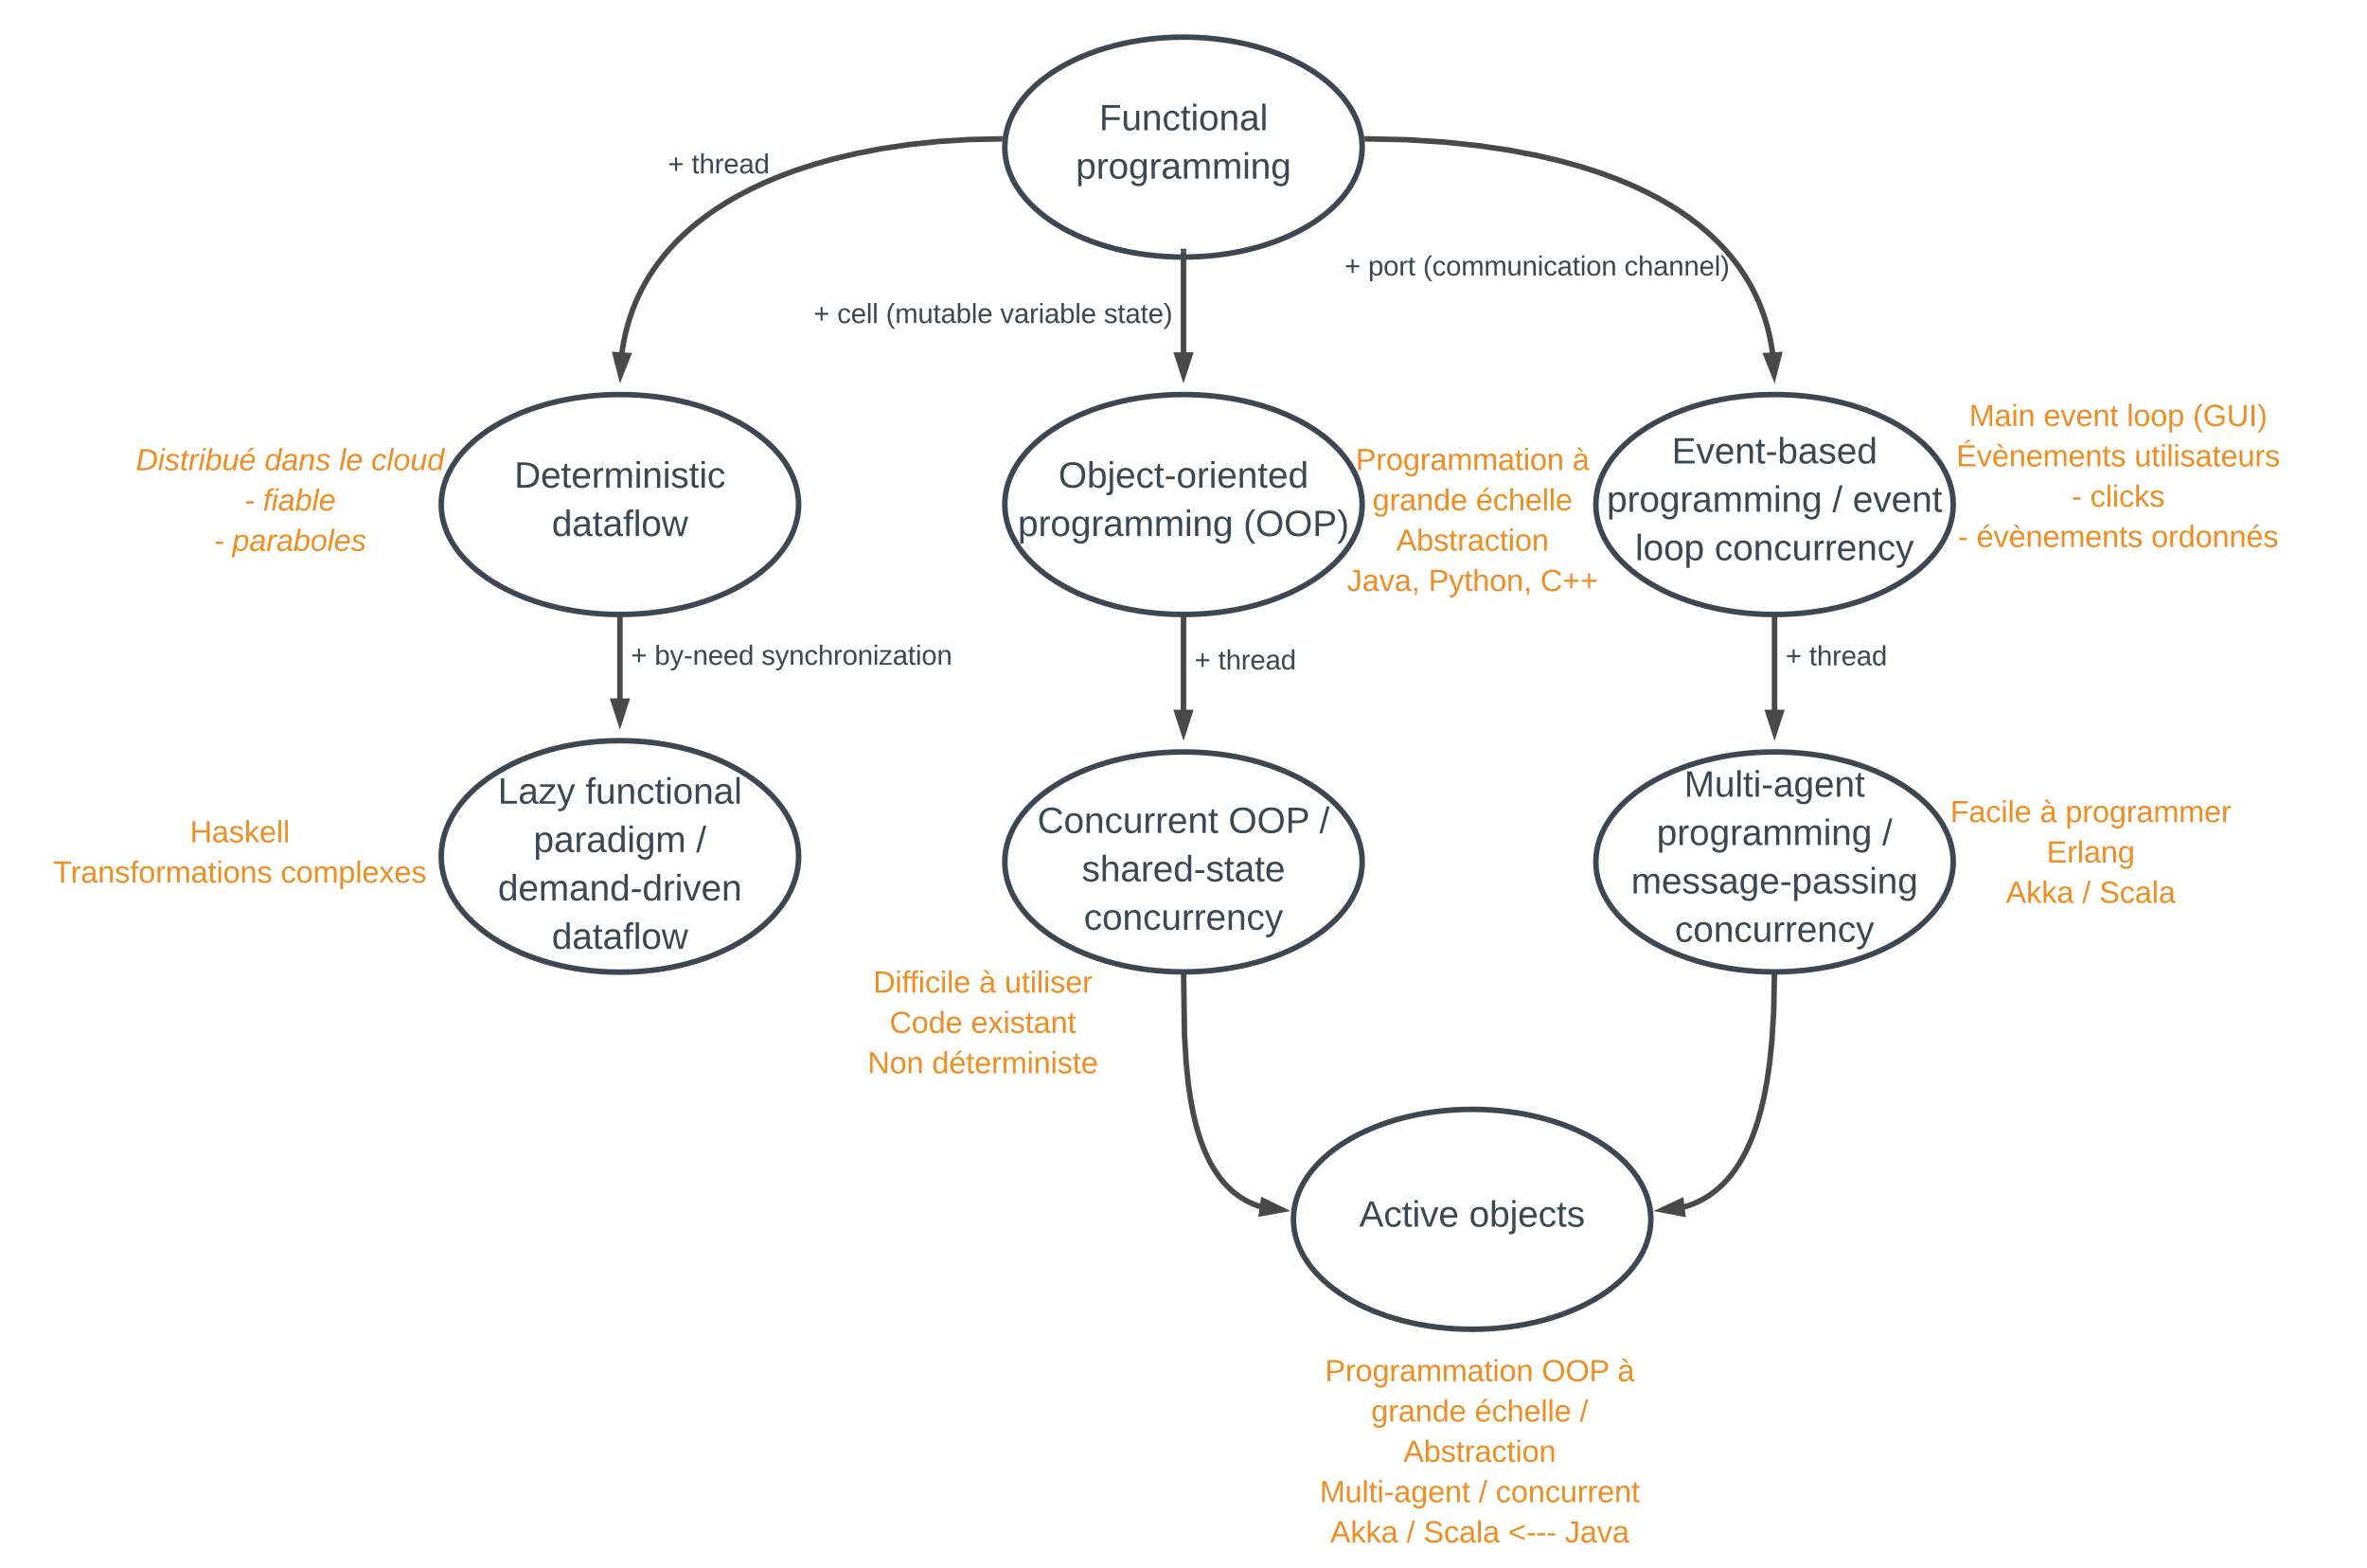 <svg xmlns="http://www.w3.org/2000/svg" xmlns:xlink="http://www.w3.org/1999/xlink" xmlns:lucid="lucid" width="1722" height="1140.33"><g transform="translate(181 -59)" lucid:page-tab-id="YGcM5DNywbTK"><g filter="url(#a)"><path d="M810 160c0 44.18-58.2 80-130 80s-130-35.82-130-80 58.2-80 130-80 130 35.82 130 80z" stroke="#3d4752" stroke-width="4" fill="#fff"/><use xlink:href="#b" transform="matrix(1,0,0,1,555,85) translate(63.63 62.733)"/><use xlink:href="#c" transform="matrix(1,0,0,1,555,85) translate(46.667 97.933)"/></g><path d="M548 160l-23.56.5-22.6 1.4-21.28 2.24-19.68 2.9-18.03 3.44-16.4 3.84-14.87 4.14-13.44 4.37-12.15 4.5-11 4.63-9.97 4.68-9.04 4.73-8.23 4.74-7.5 4.77-6.85 4.75-6.27 4.76-5.75 4.76-5.3 4.76-4.86 4.77-4.5 4.78-4.14 4.8-3.83 4.84-3.54 4.85-3.26 4.92-3.02 4.98-2.78 5.05-2.55 5.14-2.33 5.24-2.13 5.35-1.9 5.5-1.7 5.64-1.5 5.82-1.3 6-1.04 6.26-.35 2.73" stroke="#494949" stroke-width="4" fill="none"/><path d="M550 160v1.05l.05.9-2 .05-.1-4 2.1-.04z" fill="#494949"/><path d="M270.42 331.54l-3.7-14.53 9.24.6z" stroke="#494949" stroke-width="4" fill="#494949"/><use xlink:href="#d" transform="matrix(1,0,0,1,304.938,169.141) translate(0.005 16)"/><use xlink:href="#e" transform="matrix(1,0,0,1,304.938,169.141) translate(17.227 16)"/><path d="M680 242v74.53" stroke="#494949" stroke-width="4" fill="none"/><path d="M680 240l2-.02V242h-4v-2.04z" fill="#494949"/><path d="M680 331.53l-4.64-14.27h9.28z" stroke="#494949" stroke-width="4" fill="#494949"/><use xlink:href="#d" transform="matrix(1,0,0,1,410.833,278.001) translate(0.005 16)"/><use xlink:href="#f" transform="matrix(1,0,0,1,410.833,278.001) translate(17.227 16)"/><use xlink:href="#g" transform="matrix(1,0,0,1,410.833,278.001) translate(52.672 16)"/><use xlink:href="#h" transform="matrix(1,0,0,1,410.833,278.001) translate(135.838 16)"/><use xlink:href="#i" transform="matrix(1,0,0,1,410.833,278.001) translate(211.227 16)"/><path d="M812 160l30 .62 27.66 1.73 24.98 2.62 22.3 3.28 19.8 3.77 17.57 4.12 15.58 4.34 13.85 4.5 12.34 4.58 11.05 4.64 9.92 4.66 8.94 4.67 8.1 4.67 7.33 4.66 6.7 4.64 6.1 4.63 5.6 4.63 5.13 4.62 4.73 4.63 4.36 4.65 4.02 4.66 3.72 4.7 3.44 4.74 3.18 4.78 2.94 4.86 2.7 4.93 2.5 5.03 2.3 5.14 2.07 5.26 1.88 5.4 1.68 5.58 1.48 5.78 1.27 6 1.07 6.22.36 2.9" stroke="#494949" stroke-width="4" fill="none"/><path d="M812.05 158l-.1 4-2-.04.05-1.96v-1.05l-.05-1z" fill="#494949"/><path d="M1109.6 331.54l-5.55-13.94 9.25-.6z" stroke="#494949" stroke-width="4" fill="#494949"/><use xlink:href="#d" transform="matrix(1,0,0,1,797.116,243.403) translate(0.005 16)"/><use xlink:href="#j" transform="matrix(1,0,0,1,797.116,243.403) translate(17.227 16)"/><use xlink:href="#k" transform="matrix(1,0,0,1,797.116,243.403) translate(57.172 16)"/><use xlink:href="#l" transform="matrix(1,0,0,1,797.116,243.403) translate(203.561 16)"/><path d="M270 502v66.33" stroke="#494949" stroke-width="4" fill="none"/><path d="M270 500l2-.02V502h-4v-2.04z" fill="#494949"/><path d="M270 583.33l-4.64-14.27h9.28z" stroke="#494949" stroke-width="4" fill="#494949"/><use xlink:href="#d" transform="matrix(1,0,0,1,278,526.583) translate(0.005 16)"/><use xlink:href="#m" transform="matrix(1,0,0,1,278,526.583) translate(17.227 16)"/><use xlink:href="#n" transform="matrix(1,0,0,1,278,526.583) translate(94.949 16)"/><path d="M680 502v74.53" stroke="#494949" stroke-width="4" fill="none"/><path d="M680 500l2-.02V502h-4v-2.04z" fill="#494949"/><path d="M680 591.53l-4.64-14.27h9.28z" stroke="#494949" stroke-width="4" fill="#494949"/><use xlink:href="#d" transform="matrix(1,0,0,1,688,530) translate(0.005 16)"/><use xlink:href="#e" transform="matrix(1,0,0,1,688,530) translate(17.227 16)"/><path d="M1110 502v74.53" stroke="#494949" stroke-width="4" fill="none"/><path d="M1110 500l2-.02V502h-4v-2.04z" fill="#494949"/><path d="M1110 591.53l-4.64-14.27h9.28z" stroke="#494949" stroke-width="4" fill="#494949"/><use xlink:href="#d" transform="matrix(1,0,0,1,1118,527) translate(0.005 16)"/><use xlink:href="#e" transform="matrix(1,0,0,1,1118,527) translate(17.227 16)"/><path d="M680 762l.72 50.16 1.28 20.72 1.54 14.8 1.7 11.54 1.77 9.37 1.84 7.8 1.85 6.65 1.85 5.73 1.86 5 1.87 4.43 1.85 3.94 1.84 3.52 1.83 3.18 1.82 2.88 1.82 2.62 1.83 2.4 1.82 2.22 1.83 2.04 1.85 1.9 1.86 1.74 1.9 1.63 1.9 1.5 1.95 1.43 1.97 1.3 2.03 1.24 2.08 1.15 2.15 1.05 2.2 1 2.3.9 2.4.83 1.28.4" stroke="#494949" stroke-width="4" fill="none"/><path d="M680 760l1.97-.02.03 2-4 .05-.03-2.07z" fill="#494949"/><path d="M751.6 939.1l-14.78 2.65 1.27-9.2z" stroke="#494949" stroke-width="4" fill="#494949"/><path d="M1110 762l-.62 32.97-1.34 21.58-1.7 16.4-1.94 13.15-2.06 10.85-2.14 9.14-2.18 7.8-2.2 6.76-2.2 5.9-2.18 5.22-2.18 4.64-2.16 4.15-2.16 3.73-2.14 3.38-2.14 3.08-2.13 2.8-2.13 2.58-2.13 2.37-2.14 2.2-2.15 2.02-2.17 1.87-2.2 1.73-2.2 1.6-2.27 1.5-2.3 1.4-2.35 1.3-2.4 1.2-2.5 1.1-2.55 1.02-2.65.92-2.75.83-.4.1" stroke="#494949" stroke-width="4" fill="none"/><path d="M1110 760l2.04-.02-.04 2.06-4-.08.04-2z" fill="#494949"/><path d="M1028.42 939.18l13.57-6.4 1.16 9.2z" stroke="#494949" stroke-width="4" fill="#494949"/><g filter="url(#o)"><path d="M-120 361.5h300v117h-300z" fill="none"/><use xlink:href="#p" transform="matrix(1,0,0,1,-120,361.5) translate(37.84 33.611)"/><use xlink:href="#q" transform="matrix(1,0,0,1,-120,361.5) translate(131.42 33.611)"/><use xlink:href="#r" transform="matrix(1,0,0,1,-120,361.5) translate(185.741 33.611)"/><use xlink:href="#s" transform="matrix(1,0,0,1,-120,361.5) translate(209.136 33.611)"/><use xlink:href="#t" transform="matrix(1,0,0,1,-120,361.5) translate(116.759 62.944)"/><use xlink:href="#u" transform="matrix(1,0,0,1,-120,361.5) translate(130.278 62.944)"/><use xlink:href="#t" transform="matrix(1,0,0,1,-120,361.5) translate(94.537 92.278)"/><use xlink:href="#v" transform="matrix(1,0,0,1,-120,361.5) translate(108.056 92.278)"/></g><g filter="url(#a)"><path d="M400 420c0 44.18-58.2 80-130 80s-130-35.82-130-80 58.2-80 130-80 130 35.82 130 80z" stroke="#3d4752" stroke-width="4" fill="#fff"/><use xlink:href="#w" transform="matrix(1,0,0,1,145,345) translate(48.185 62.733)"/><use xlink:href="#x" transform="matrix(1,0,0,1,145,345) translate(75.444 97.933)"/></g><g filter="url(#y)"><path d="M-160 639h306.5v74H-160z" fill="none"/><use xlink:href="#z" transform="matrix(1,0,0,1,-160,639) translate(117.173 26.778)"/><use xlink:href="#A" transform="matrix(1,0,0,1,-160,639) translate(17.698 56.111)"/><use xlink:href="#B" transform="matrix(1,0,0,1,-160,639) translate(183.253 56.111)"/></g><g filter="url(#C)"><path d="M400 676c0 46.5-58.2 84.2-130 84.2S140 722.5 140 676s58.2-84.2 130-84.2 130 37.7 130 84.2z" stroke="#3d4752" stroke-width="4" fill="#fff"/><use xlink:href="#D" transform="matrix(1,0,0,1,145,596.8) translate(125 12.567)"/><use xlink:href="#E" transform="matrix(1,0,0,1,145,596.8) translate(36.185 40.833)"/><use xlink:href="#F" transform="matrix(1,0,0,1,145,596.8) translate(99.889 40.833)"/><use xlink:href="#G" transform="matrix(1,0,0,1,145,596.8) translate(62.148 76.033)"/><use xlink:href="#H" transform="matrix(1,0,0,1,145,596.8) translate(180.444 76.033)"/><use xlink:href="#I" transform="matrix(1,0,0,1,145,596.8) translate(36.259 111.233)"/><use xlink:href="#J" transform="matrix(1,0,0,1,145,596.8) translate(75.444 146.433)"/></g><g filter="url(#K)"><path d="M770.25 369h239.5v131h-239.5z" fill="none"/><use xlink:href="#L" transform="matrix(1,0,0,1,770.25,369) translate(34.969 25.944)"/><use xlink:href="#M" transform="matrix(1,0,0,1,770.25,369) translate(192.685 25.944)"/><use xlink:href="#N" transform="matrix(1,0,0,1,770.25,369) translate(47.253 55.278)"/><use xlink:href="#O" transform="matrix(1,0,0,1,770.25,369) translate(122.5 55.278)"/><use xlink:href="#P" transform="matrix(1,0,0,1,770.25,369) translate(64.506 84.611)"/><use xlink:href="#Q" transform="matrix(1,0,0,1,770.25,369) translate(28.673 113.944)"/><use xlink:href="#R" transform="matrix(1,0,0,1,770.25,369) translate(87.932 113.944)"/><use xlink:href="#S" transform="matrix(1,0,0,1,770.25,369) translate(169.414 113.944)"/></g><g filter="url(#a)"><path d="M810 420c0 44.18-58.2 80-130 80s-130-35.82-130-80 58.2-80 130-80 130 35.82 130 80z" stroke="#3d4752" stroke-width="4" fill="#fff"/><use xlink:href="#T" transform="matrix(1,0,0,1,555,345) translate(34.037 62.733)"/><use xlink:href="#U" transform="matrix(1,0,0,1,555,345) translate(4.519 97.933)"/><use xlink:href="#V" transform="matrix(1,0,0,1,555,345) translate(168.593 97.933)"/></g><g filter="url(#W)"><path d="M1200 340h320v124.5h-320z" fill="none"/><use xlink:href="#X" transform="matrix(1,0,0,1,1200,340) translate(51.543 22.944)"/><use xlink:href="#Y" transform="matrix(1,0,0,1,1200,340) translate(105.741 22.944)"/><use xlink:href="#Z" transform="matrix(1,0,0,1,1200,340) translate(166.235 22.944)"/><use xlink:href="#aa" transform="matrix(1,0,0,1,1200,340) translate(214.321 22.944)"/><use xlink:href="#ab" transform="matrix(1,0,0,1,1200,340) translate(42.253 52.278)"/><use xlink:href="#ac" transform="matrix(1,0,0,1,1200,340) translate(171.821 52.278)"/><use xlink:href="#ad" transform="matrix(1,0,0,1,1200,340) translate(126.142 81.611)"/><use xlink:href="#ae" transform="matrix(1,0,0,1,1200,340) translate(139.66 81.611)"/><use xlink:href="#af" transform="matrix(1,0,0,1,1200,340) translate(43.426 110.944)"/><use xlink:href="#ag" transform="matrix(1,0,0,1,1200,340) translate(56.944 110.944)"/><use xlink:href="#ah" transform="matrix(1,0,0,1,1200,340) translate(184.043 110.944)"/></g><g filter="url(#a)"><path d="M1240 420c0 44.18-58.2 80-130 80s-130-35.82-130-80 58.2-80 130-80 130 35.82 130 80z" stroke="#3d4752" stroke-width="4" fill="#fff"/><use xlink:href="#ai" transform="matrix(1,0,0,1,985,345) translate(50.222 45.133)"/><use xlink:href="#aj" transform="matrix(1,0,0,1,985,345) translate(2.963 80.333)"/><use xlink:href="#ak" transform="matrix(1,0,0,1,985,345) translate(167.037 80.333)"/><use xlink:href="#al" transform="matrix(1,0,0,1,985,345) translate(181.852 80.333)"/><use xlink:href="#am" transform="matrix(1,0,0,1,985,345) translate(23.63 115.533)"/><use xlink:href="#an" transform="matrix(1,0,0,1,985,345) translate(81.333 115.533)"/></g><g filter="url(#ao)"><path d="M1200 632h280v88h-280z" fill="none"/><use xlink:href="#ap" transform="matrix(1,0,0,1,1200,632) translate(37.778 19.111)"/><use xlink:href="#aq" transform="matrix(1,0,0,1,1200,632) translate(103.025 19.111)"/><use xlink:href="#ar" transform="matrix(1,0,0,1,1200,632) translate(121.543 19.111)"/><use xlink:href="#as" transform="matrix(1,0,0,1,1200,632) translate(107.963 48.444)"/><use xlink:href="#at" transform="matrix(1,0,0,1,1200,632) translate(78.302 77.778)"/><use xlink:href="#au" transform="matrix(1,0,0,1,1200,632) translate(133.858 77.778)"/><use xlink:href="#av" transform="matrix(1,0,0,1,1200,632) translate(146.204 77.778)"/></g><g filter="url(#a)"><path d="M1240 680c0 44.18-58.2 80-130 80s-130-35.82-130-80 58.2-80 130-80 130 35.82 130 80z" stroke="#3d4752" stroke-width="4" fill="#fff"/><use xlink:href="#aw" transform="matrix(1,0,0,1,985,605) translate(59.222 27.533)"/><use xlink:href="#aj" transform="matrix(1,0,0,1,985,605) translate(39.259 62.733)"/><use xlink:href="#H" transform="matrix(1,0,0,1,985,605) translate(203.333 62.733)"/><use xlink:href="#ax" transform="matrix(1,0,0,1,985,605) translate(20.667 97.933)"/><use xlink:href="#an" transform="matrix(1,0,0,1,985,605) translate(52.481 133.133)"/></g><g filter="url(#ay)"><path d="M400 740h267.5v120H400z" fill="none"/><use xlink:href="#az" transform="matrix(1,0,0,1,400,740) translate(54.247 35.111)"/><use xlink:href="#aq" transform="matrix(1,0,0,1,400,740) translate(131.284 35.111)"/><use xlink:href="#aA" transform="matrix(1,0,0,1,400,740) translate(149.802 35.111)"/><use xlink:href="#aB" transform="matrix(1,0,0,1,400,740) translate(66.16 64.444)"/><use xlink:href="#aC" transform="matrix(1,0,0,1,400,740) translate(125.358 64.444)"/><use xlink:href="#aD" transform="matrix(1,0,0,1,400,740) translate(50.204 93.778)"/><use xlink:href="#aE" transform="matrix(1,0,0,1,400,740) translate(97.056 93.778)"/></g><g filter="url(#a)"><path d="M810 680c0 44.18-58.2 80-130 80s-130-35.82-130-80 58.2-80 130-80 130 35.82 130 80z" stroke="#3d4752" stroke-width="4" fill="#fff"/><use xlink:href="#D" transform="matrix(1,0,0,1,555,605) translate(125 25.667)"/><use xlink:href="#aF" transform="matrix(1,0,0,1,555,605) translate(18.704 53.933)"/><use xlink:href="#aG" transform="matrix(1,0,0,1,555,605) translate(157.741 53.933)"/><use xlink:href="#H" transform="matrix(1,0,0,1,555,605) translate(223.889 53.933)"/><use xlink:href="#aH" transform="matrix(1,0,0,1,555,605) translate(51 89.133)"/><use xlink:href="#an" transform="matrix(1,0,0,1,555,605) translate(52.481 124.333)"/></g><g filter="url(#aI)"><path d="M770.5 1040H1020v128H770.5z" fill="none"/><use xlink:href="#L" transform="matrix(1,0,0,1,770.5,1040) translate(12.407 17.778)"/><use xlink:href="#aJ" transform="matrix(1,0,0,1,770.5,1040) translate(170.123 17.778)"/><use xlink:href="#M" transform="matrix(1,0,0,1,770.5,1040) translate(225.247 17.778)"/><use xlink:href="#N" transform="matrix(1,0,0,1,770.5,1040) translate(46.08 47.111)"/><use xlink:href="#aK" transform="matrix(1,0,0,1,770.5,1040) translate(121.327 47.111)"/><use xlink:href="#aL" transform="matrix(1,0,0,1,770.5,1040) translate(197.747 47.111)"/><use xlink:href="#aM" transform="matrix(1,0,0,1,770.5,1040) translate(69.506 76.444)"/><use xlink:href="#aN" transform="matrix(1,0,0,1,770.5,1040) translate(8.519 105.778)"/><use xlink:href="#au" transform="matrix(1,0,0,1,770.5,1040) translate(124.321 105.778)"/><use xlink:href="#aO" transform="matrix(1,0,0,1,770.5,1040) translate(136.667 105.778)"/><use xlink:href="#at" transform="matrix(1,0,0,1,770.5,1040) translate(16.173 135.111)"/><use xlink:href="#au" transform="matrix(1,0,0,1,770.5,1040) translate(71.728 135.111)"/><use xlink:href="#aP" transform="matrix(1,0,0,1,770.5,1040) translate(84.074 135.111)"/><use xlink:href="#aQ" transform="matrix(1,0,0,1,770.5,1040) translate(145.741 135.111)"/><use xlink:href="#aR" transform="matrix(1,0,0,1,770.5,1040) translate(186.914 135.111)"/></g><g filter="url(#a)"><path d="M1020 940c0 44.18-58.2 80-130 80s-130-35.82-130-80 58.2-80 130-80 130 35.82 130 80z" stroke="#3d4752" stroke-width="4" fill="#fff"/><use xlink:href="#aS" transform="matrix(1,0,0,1,765,865) translate(42.852 80.333)"/><use xlink:href="#aT" transform="matrix(1,0,0,1,765,865) translate(122.778 80.333)"/></g><defs><path fill="#3d4752" d="M63-220v92h138v28H63V0H30v-248h175v28H63" id="aU"/><path fill="#3d4752" d="M84 4C-5 8 30-112 23-190h32v120c0 31 7 50 39 49 72-2 45-101 50-169h31l1 190h-30c-1-10 1-25-2-33-11 22-28 36-60 37" id="aV"/><path fill="#3d4752" d="M117-194c89-4 53 116 60 194h-32v-121c0-31-8-49-39-48C34-167 62-67 57 0H25l-1-190h30c1 10-1 24 2 32 11-22 29-35 61-36" id="aW"/><path fill="#3d4752" d="M96-169c-40 0-48 33-48 73s9 75 48 75c24 0 41-14 43-38l32 2c-6 37-31 61-74 61-59 0-76-41-82-99-10-93 101-131 147-64 4 7 5 14 7 22l-32 3c-4-21-16-35-41-35" id="aX"/><path fill="#3d4752" d="M59-47c-2 24 18 29 38 22v24C64 9 27 4 27-40v-127H5v-23h24l9-43h21v43h35v23H59v120" id="aY"/><path fill="#3d4752" d="M24-231v-30h32v30H24zM24 0v-190h32V0H24" id="aZ"/><path fill="#3d4752" d="M100-194c62-1 85 37 85 99 1 63-27 99-86 99S16-35 15-95c0-66 28-99 85-99zM99-20c44 1 53-31 53-75 0-43-8-75-51-75s-53 32-53 75 10 74 51 75" id="ba"/><path fill="#3d4752" d="M141-36C126-15 110 5 73 4 37 3 15-17 15-53c-1-64 63-63 125-63 3-35-9-54-41-54-24 1-41 7-42 31l-33-3c5-37 33-52 76-52 45 0 72 20 72 64v82c-1 20 7 32 28 27v20c-31 9-61-2-59-35zM48-53c0 20 12 33 32 33 41-3 63-29 60-74-43 2-92-5-92 41" id="bb"/><path fill="#3d4752" d="M24 0v-261h32V0H24" id="bc"/><g id="b"><use transform="matrix(0.074,0,0,0.074,0,0)" xlink:href="#aU"/><use transform="matrix(0.074,0,0,0.074,16.222,0)" xlink:href="#aV"/><use transform="matrix(0.074,0,0,0.074,31.037,0)" xlink:href="#aW"/><use transform="matrix(0.074,0,0,0.074,45.852,0)" xlink:href="#aX"/><use transform="matrix(0.074,0,0,0.074,59.185,0)" xlink:href="#aY"/><use transform="matrix(0.074,0,0,0.074,66.593,0)" xlink:href="#aZ"/><use transform="matrix(0.074,0,0,0.074,72.444,0)" xlink:href="#ba"/><use transform="matrix(0.074,0,0,0.074,87.259,0)" xlink:href="#aW"/><use transform="matrix(0.074,0,0,0.074,102.074,0)" xlink:href="#bb"/><use transform="matrix(0.074,0,0,0.074,116.889,0)" xlink:href="#bc"/></g><path fill="#3d4752" d="M115-194c55 1 70 41 70 98S169 2 115 4C84 4 66-9 55-30l1 105H24l-1-265h31l2 30c10-21 28-34 59-34zm-8 174c40 0 45-34 45-75s-6-73-45-74c-42 0-51 32-51 76 0 43 10 73 51 73" id="bd"/><path fill="#3d4752" d="M114-163C36-179 61-72 57 0H25l-1-190h30c1 12-1 29 2 39 6-27 23-49 58-41v29" id="be"/><path fill="#3d4752" d="M177-190C167-65 218 103 67 71c-23-6-38-20-44-43l32-5c15 47 100 32 89-28v-30C133-14 115 1 83 1 29 1 15-40 15-95c0-56 16-97 71-98 29-1 48 16 59 35 1-10 0-23 2-32h30zM94-22c36 0 50-32 50-73 0-42-14-75-50-75-39 0-46 34-46 75s6 73 46 73" id="bf"/><path fill="#3d4752" d="M210-169c-67 3-38 105-44 169h-31v-121c0-29-5-50-35-48C34-165 62-65 56 0H25l-1-190h30c1 10-1 24 2 32 10-44 99-50 107 0 11-21 27-35 58-36 85-2 47 119 55 194h-31v-121c0-29-5-49-35-48" id="bg"/><g id="c"><use transform="matrix(0.074,0,0,0.074,0,0)" xlink:href="#bd"/><use transform="matrix(0.074,0,0,0.074,14.815,0)" xlink:href="#be"/><use transform="matrix(0.074,0,0,0.074,23.63,0)" xlink:href="#ba"/><use transform="matrix(0.074,0,0,0.074,38.444,0)" xlink:href="#bf"/><use transform="matrix(0.074,0,0,0.074,53.259,0)" xlink:href="#be"/><use transform="matrix(0.074,0,0,0.074,62.074,0)" xlink:href="#bb"/><use transform="matrix(0.074,0,0,0.074,76.889,0)" xlink:href="#bg"/><use transform="matrix(0.074,0,0,0.074,99.037,0)" xlink:href="#bg"/><use transform="matrix(0.074,0,0,0.074,121.185,0)" xlink:href="#aZ"/><use transform="matrix(0.074,0,0,0.074,127.037,0)" xlink:href="#aW"/><use transform="matrix(0.074,0,0,0.074,141.852,0)" xlink:href="#bf"/></g><filter id="a" filterUnits="objectBoundingBox" x="-.04" y="-.03" width="1.08" height="1.13"><feOffset result="offOut" in="SourceAlpha" dy="6"/><feGaussianBlur result="blurOut" in="offOut" stdDeviation="5"/><feColorMatrix result="colorOut" in="blurOut" values="0 0 0 0 0 0 0 0 0 0 0 0 0 0 0 0 0 0 0.169 0"/><feBlend in="SourceGraphic" in2="colorOut"/></filter><path fill="#3d4752" d="M118-107v75H92v-75H18v-26h74v-75h26v75h74v26h-74" id="bh"/><use transform="matrix(0.056,0,0,0.056,0,0)" xlink:href="#bh" id="d"/><path fill="#3d4752" d="M106-169C34-169 62-67 57 0H25v-261h32l-1 103c12-21 28-36 61-36 89 0 53 116 60 194h-32v-121c2-32-8-49-39-48" id="bi"/><path fill="#3d4752" d="M100-194c63 0 86 42 84 106H49c0 40 14 67 53 68 26 1 43-12 49-29l28 8c-11 28-37 45-77 45C44 4 14-33 15-96c1-61 26-98 85-98zm52 81c6-60-76-77-97-28-3 7-6 17-6 28h103" id="bj"/><path fill="#3d4752" d="M85-194c31 0 48 13 60 33l-1-100h32l1 261h-30c-2-10 0-23-3-31C134-8 116 4 85 4 32 4 16-35 15-94c0-66 23-100 70-100zm9 24c-40 0-46 34-46 75 0 40 6 74 45 74 42 0 51-32 51-76 0-42-9-74-50-73" id="bk"/><g id="e"><use transform="matrix(0.056,0,0,0.056,0,0)" xlink:href="#aY"/><use transform="matrix(0.056,0,0,0.056,5.556,0)" xlink:href="#bi"/><use transform="matrix(0.056,0,0,0.056,16.667,0)" xlink:href="#be"/><use transform="matrix(0.056,0,0,0.056,23.278,0)" xlink:href="#bj"/><use transform="matrix(0.056,0,0,0.056,34.389,0)" xlink:href="#bb"/><use transform="matrix(0.056,0,0,0.056,45.5,0)" xlink:href="#bk"/></g><g id="f"><use transform="matrix(0.056,0,0,0.056,0,0)" xlink:href="#aX"/><use transform="matrix(0.056,0,0,0.056,10,0)" xlink:href="#bj"/><use transform="matrix(0.056,0,0,0.056,21.111,0)" xlink:href="#bc"/><use transform="matrix(0.056,0,0,0.056,25.5,0)" xlink:href="#bc"/></g><path fill="#3d4752" d="M87 75C49 33 22-17 22-94c0-76 28-126 65-167h31c-38 41-64 92-64 168S80 34 118 75H87" id="bl"/><path fill="#3d4752" d="M115-194c53 0 69 39 70 98 0 66-23 100-70 100C84 3 66-7 56-30L54 0H23l1-261h32v101c10-23 28-34 59-34zm-8 174c40 0 45-34 45-75 0-40-5-75-45-74-42 0-51 32-51 76 0 43 10 73 51 73" id="bm"/><g id="g"><use transform="matrix(0.056,0,0,0.056,0,0)" xlink:href="#bl"/><use transform="matrix(0.056,0,0,0.056,6.611,0)" xlink:href="#bg"/><use transform="matrix(0.056,0,0,0.056,23.222,0)" xlink:href="#aV"/><use transform="matrix(0.056,0,0,0.056,34.333,0)" xlink:href="#aY"/><use transform="matrix(0.056,0,0,0.056,39.889,0)" xlink:href="#bb"/><use transform="matrix(0.056,0,0,0.056,51,0)" xlink:href="#bm"/><use transform="matrix(0.056,0,0,0.056,62.111,0)" xlink:href="#bc"/><use transform="matrix(0.056,0,0,0.056,66.5,0)" xlink:href="#bj"/></g><path fill="#3d4752" d="M108 0H70L1-190h34L89-25l56-165h34" id="bn"/><g id="h"><use transform="matrix(0.056,0,0,0.056,0,0)" xlink:href="#bn"/><use transform="matrix(0.056,0,0,0.056,10,0)" xlink:href="#bb"/><use transform="matrix(0.056,0,0,0.056,21.111,0)" xlink:href="#be"/><use transform="matrix(0.056,0,0,0.056,27.722,0)" xlink:href="#aZ"/><use transform="matrix(0.056,0,0,0.056,32.111,0)" xlink:href="#bb"/><use transform="matrix(0.056,0,0,0.056,43.222,0)" xlink:href="#bm"/><use transform="matrix(0.056,0,0,0.056,54.333,0)" xlink:href="#bc"/><use transform="matrix(0.056,0,0,0.056,58.722,0)" xlink:href="#bj"/></g><path fill="#3d4752" d="M135-143c-3-34-86-38-87 0 15 53 115 12 119 90S17 21 10-45l28-5c4 36 97 45 98 0-10-56-113-15-118-90-4-57 82-63 122-42 12 7 21 19 24 35" id="bo"/><path fill="#3d4752" d="M33-261c38 41 65 92 65 168S71 34 33 75H2C39 34 66-17 66-93S39-220 2-261h31" id="bp"/><g id="i"><use transform="matrix(0.056,0,0,0.056,0,0)" xlink:href="#bo"/><use transform="matrix(0.056,0,0,0.056,10,0)" xlink:href="#aY"/><use transform="matrix(0.056,0,0,0.056,15.556,0)" xlink:href="#bb"/><use transform="matrix(0.056,0,0,0.056,26.667,0)" xlink:href="#aY"/><use transform="matrix(0.056,0,0,0.056,32.222,0)" xlink:href="#bj"/><use transform="matrix(0.056,0,0,0.056,43.333,0)" xlink:href="#bp"/></g><g id="j"><use transform="matrix(0.056,0,0,0.056,0,0)" xlink:href="#bd"/><use transform="matrix(0.056,0,0,0.056,11.111,0)" xlink:href="#ba"/><use transform="matrix(0.056,0,0,0.056,22.222,0)" xlink:href="#be"/><use transform="matrix(0.056,0,0,0.056,28.833,0)" xlink:href="#aY"/></g><g id="k"><use transform="matrix(0.056,0,0,0.056,0,0)" xlink:href="#bl"/><use transform="matrix(0.056,0,0,0.056,6.611,0)" xlink:href="#aX"/><use transform="matrix(0.056,0,0,0.056,16.611,0)" xlink:href="#ba"/><use transform="matrix(0.056,0,0,0.056,27.722,0)" xlink:href="#bg"/><use transform="matrix(0.056,0,0,0.056,44.333,0)" xlink:href="#bg"/><use transform="matrix(0.056,0,0,0.056,60.944,0)" xlink:href="#aV"/><use transform="matrix(0.056,0,0,0.056,72.056,0)" xlink:href="#aW"/><use transform="matrix(0.056,0,0,0.056,83.167,0)" xlink:href="#aZ"/><use transform="matrix(0.056,0,0,0.056,87.556,0)" xlink:href="#aX"/><use transform="matrix(0.056,0,0,0.056,97.556,0)" xlink:href="#bb"/><use transform="matrix(0.056,0,0,0.056,108.667,0)" xlink:href="#aY"/><use transform="matrix(0.056,0,0,0.056,114.222,0)" xlink:href="#aZ"/><use transform="matrix(0.056,0,0,0.056,118.611,0)" xlink:href="#ba"/><use transform="matrix(0.056,0,0,0.056,129.722,0)" xlink:href="#aW"/></g><g id="l"><use transform="matrix(0.056,0,0,0.056,0,0)" xlink:href="#aX"/><use transform="matrix(0.056,0,0,0.056,10,0)" xlink:href="#bi"/><use transform="matrix(0.056,0,0,0.056,21.111,0)" xlink:href="#bb"/><use transform="matrix(0.056,0,0,0.056,32.222,0)" xlink:href="#aW"/><use transform="matrix(0.056,0,0,0.056,43.333,0)" xlink:href="#aW"/><use transform="matrix(0.056,0,0,0.056,54.444,0)" xlink:href="#bj"/><use transform="matrix(0.056,0,0,0.056,65.556,0)" xlink:href="#bc"/><use transform="matrix(0.056,0,0,0.056,69.944,0)" xlink:href="#bp"/></g><path fill="#3d4752" d="M179-190L93 31C79 59 56 82 12 73V49c39 6 53-20 64-50L1-190h34L92-34l54-156h33" id="bq"/><path fill="#3d4752" d="M16-82v-28h88v28H16" id="br"/><g id="m"><use transform="matrix(0.056,0,0,0.056,0,0)" xlink:href="#bm"/><use transform="matrix(0.056,0,0,0.056,11.111,0)" xlink:href="#bq"/><use transform="matrix(0.056,0,0,0.056,21.111,0)" xlink:href="#br"/><use transform="matrix(0.056,0,0,0.056,27.722,0)" xlink:href="#aW"/><use transform="matrix(0.056,0,0,0.056,38.833,0)" xlink:href="#bj"/><use transform="matrix(0.056,0,0,0.056,49.944,0)" xlink:href="#bj"/><use transform="matrix(0.056,0,0,0.056,61.056,0)" xlink:href="#bk"/></g><path fill="#3d4752" d="M9 0v-24l116-142H16v-24h144v24L44-24h123V0H9" id="bs"/><g id="n"><use transform="matrix(0.056,0,0,0.056,0,0)" xlink:href="#bo"/><use transform="matrix(0.056,0,0,0.056,10,0)" xlink:href="#bq"/><use transform="matrix(0.056,0,0,0.056,20,0)" xlink:href="#aW"/><use transform="matrix(0.056,0,0,0.056,31.111,0)" xlink:href="#aX"/><use transform="matrix(0.056,0,0,0.056,41.111,0)" xlink:href="#bi"/><use transform="matrix(0.056,0,0,0.056,52.222,0)" xlink:href="#be"/><use transform="matrix(0.056,0,0,0.056,58.833,0)" xlink:href="#ba"/><use transform="matrix(0.056,0,0,0.056,69.944,0)" xlink:href="#aW"/><use transform="matrix(0.056,0,0,0.056,81.056,0)" xlink:href="#aZ"/><use transform="matrix(0.056,0,0,0.056,85.444,0)" xlink:href="#bs"/><use transform="matrix(0.056,0,0,0.056,95.444,0)" xlink:href="#bb"/><use transform="matrix(0.056,0,0,0.056,106.556,0)" xlink:href="#aY"/><use transform="matrix(0.056,0,0,0.056,112.111,0)" xlink:href="#aZ"/><use transform="matrix(0.056,0,0,0.056,116.5,0)" xlink:href="#ba"/><use transform="matrix(0.056,0,0,0.056,127.611,0)" xlink:href="#aW"/></g><path fill="#ef8d22" d="M248-139C247-14 144 9 11 0l48-248c105-6 190 8 189 109zm-34 0c1-70-52-87-126-82L50-27c98 7 163-21 164-112" id="bt"/><path fill="#ef8d22" d="M50-231l6-30h32l-6 30H50zM6 0l37-190h31L37 0H6" id="bu"/><path fill="#ef8d22" d="M55-144c13 50 104 24 104 88C159 21 15 23 1-39l26-10c6 40 102 42 102-4-13-50-104-23-104-87 0-71 143-71 148-8l-29 4c-5-35-85-37-89 0" id="bv"/><path fill="#ef8d22" d="M51-54c-9 22 5 41 31 30L79-1C43 14 10-4 19-52l22-115H19l5-23h22l19-43h21l-9 43h35l-4 23H73" id="bw"/><path fill="#ef8d22" d="M66-151c12-25 30-51 66-40l-6 26C45-176 58-65 38 0H6l36-190h30" id="bx"/><path fill="#ef8d22" d="M68-162c25-46 127-43 121 31C183-60 169 1 98 4 69 5 53-11 43-31L36 0H5l52-261h31zm88 36c2-27-9-43-34-43-55 0-70 51-70 103 0 29 15 45 43 46 52 0 58-58 61-106" id="by"/><path fill="#ef8d22" d="M67 3c-93-2-31-127-26-193h32L48-50c-3 39 53 32 70 12 30-34 30-101 43-152h32L157 0h-30c1-10 6-24 4-33-14 20-29 37-64 36" id="bz"/><path fill="#ef8d22" d="M111-194c62-3 86 47 72 106H45c-7 38 6 69 45 68 27-1 43-14 53-32l24 11C152-15 129 4 87 4 38 3 12-23 12-71c0-70 32-119 99-123zm44 81c14-66-71-72-95-28-4 8-8 17-11 28h106zm-61-98c10-23 31-35 45-54h38l-1 5-66 49H94" id="bA"/><g id="p"><use transform="matrix(0.062,0,0,0.062,0,0)" xlink:href="#bt"/><use transform="matrix(0.062,0,0,0.062,15.988,0)" xlink:href="#bu"/><use transform="matrix(0.062,0,0,0.062,20.864,0)" xlink:href="#bv"/><use transform="matrix(0.062,0,0,0.062,31.975,0)" xlink:href="#bw"/><use transform="matrix(0.062,0,0,0.062,38.148,0)" xlink:href="#bx"/><use transform="matrix(0.062,0,0,0.062,45.494,0)" xlink:href="#bu"/><use transform="matrix(0.062,0,0,0.062,50.37,0)" xlink:href="#by"/><use transform="matrix(0.062,0,0,0.062,62.716,0)" xlink:href="#bz"/><use transform="matrix(0.062,0,0,0.062,75.062,0)" xlink:href="#bA"/></g><path fill="#ef8d22" d="M133-28C103 26-5 8 13-77c13-62 24-115 90-117 29-1 46 15 56 35l19-102h32L160 0h-30zM45-64c-2 27 10 43 35 43 54-1 69-50 69-103 0-29-15-46-42-46-53-1-58 58-62 106" id="bB"/><path fill="#ef8d22" d="M165-48c-4 18 1 34 23 27l-3 20c-29 8-62 0-52-35h-2C116-14 99 4 63 4 30 4 8-16 8-49c0-68 71-67 138-67 10-26 0-56-31-54-26 1-42 9-47 31l-32-5c8-67 160-71 144 15-5 28-9 54-15 81zM42-50c3 52 80 24 89-6 7-12 7-24 11-38-47 1-103-4-100 44" id="bC"/><path fill="#ef8d22" d="M67-158c22-48 132-52 116 29L158 0h-32l25-140c3-38-53-32-70-12C52-117 51-52 38 0H6l36-190h30" id="bD"/><g id="q"><use transform="matrix(0.062,0,0,0.062,0,0)" xlink:href="#bB"/><use transform="matrix(0.062,0,0,0.062,12.346,0)" xlink:href="#bC"/><use transform="matrix(0.062,0,0,0.062,24.691,0)" xlink:href="#bD"/><use transform="matrix(0.062,0,0,0.062,37.037,0)" xlink:href="#bv"/></g><path fill="#ef8d22" d="M6 0l50-261h32L37 0H6" id="bE"/><path fill="#ef8d22" d="M111-194c62-3 86 47 72 106H45c-7 38 6 69 45 68 27-1 43-14 53-32l24 11C152-15 129 4 87 4 38 3 12-23 12-71c0-70 32-119 99-123zm44 81c14-66-71-72-95-28-4 8-8 17-11 28h106" id="bF"/><g id="r"><use transform="matrix(0.062,0,0,0.062,0,0)" xlink:href="#bE"/><use transform="matrix(0.062,0,0,0.062,4.877,0)" xlink:href="#bF"/></g><path fill="#ef8d22" d="M44-68c0 29 11 47 38 47 30 0 42-19 51-41l28 9C148-21 126 4 82 4 31 4 10-29 12-85c3-77 74-140 146-93 12 8 15 23 18 40l-31 5c-1-22-13-36-36-36-52 0-65 49-65 101" id="bG"/><path fill="#ef8d22" d="M30-147c31-64 166-65 159 27C183-49 158 1 86 4 9 8 1-88 30-147zM88-20c53 0 68-48 68-100 0-31-11-51-44-50-52 1-68 46-68 97 0 32 13 53 44 53" id="bH"/><g id="s"><use transform="matrix(0.062,0,0,0.062,0,0)" xlink:href="#bG"/><use transform="matrix(0.062,0,0,0.062,11.111,0)" xlink:href="#bE"/><use transform="matrix(0.062,0,0,0.062,15.988,0)" xlink:href="#bH"/><use transform="matrix(0.062,0,0,0.062,28.333,0)" xlink:href="#bz"/><use transform="matrix(0.062,0,0,0.062,40.679,0)" xlink:href="#bB"/></g><path fill="#ef8d22" d="M18-82l6-28h88l-6 28H18" id="bI"/><use transform="matrix(0.062,0,0,0.062,0,0)" xlink:href="#bI" id="t"/><path fill="#ef8d22" d="M76-167L44 0H12l33-167H18l4-23h27c3-47 25-81 82-69l-4 24c-35-8-44 15-46 45h37l-5 23H76" id="bJ"/><g id="u"><use transform="matrix(0.062,0,0,0.062,0,0)" xlink:href="#bJ"/><use transform="matrix(0.062,0,0,0.062,6.173,0)" xlink:href="#bu"/><use transform="matrix(0.062,0,0,0.062,11.049,0)" xlink:href="#bC"/><use transform="matrix(0.062,0,0,0.062,23.395,0)" xlink:href="#by"/><use transform="matrix(0.062,0,0,0.062,35.741,0)" xlink:href="#bE"/><use transform="matrix(0.062,0,0,0.062,40.617,0)" xlink:href="#bF"/></g><path fill="#ef8d22" d="M67-162c32-53 139-36 121 50C175-51 163 2 97 4 68 4 52-11 42-31 38 6 28 39 22 75H-9l50-265h29c-1 10 0 20-3 28zm89 36c0-26-10-43-35-43-54 0-67 50-69 103-1 29 14 45 42 46 53 0 62-58 62-106" id="bK"/><g id="v"><use transform="matrix(0.062,0,0,0.062,0,0)" xlink:href="#bK"/><use transform="matrix(0.062,0,0,0.062,12.346,0)" xlink:href="#bC"/><use transform="matrix(0.062,0,0,0.062,24.691,0)" xlink:href="#bx"/><use transform="matrix(0.062,0,0,0.062,32.037,0)" xlink:href="#bC"/><use transform="matrix(0.062,0,0,0.062,44.383,0)" xlink:href="#by"/><use transform="matrix(0.062,0,0,0.062,56.728,0)" xlink:href="#bH"/><use transform="matrix(0.062,0,0,0.062,69.074,0)" xlink:href="#bE"/><use transform="matrix(0.062,0,0,0.062,73.951,0)" xlink:href="#bF"/><use transform="matrix(0.062,0,0,0.062,86.296,0)" xlink:href="#bv"/></g><filter id="o" filterUnits="objectBoundingBox" x="-.03" y="-.03" width="1.07" height="1.17"><feOffset result="offOut" in="SourceAlpha" dy="6"/><feGaussianBlur result="blurOut" in="offOut" stdDeviation="5"/><feColorMatrix result="colorOut" in="blurOut" values="0 0 0 0 0 0 0 0 0 0 0 0 0 0 0 0 0 0 0.169 0"/><feBlend in="SourceGraphic" in2="colorOut"/></filter><path fill="#3d4752" d="M30-248c118-7 216 8 213 122C240-48 200 0 122 0H30v-248zM63-27c89 8 146-16 146-99s-60-101-146-95v194" id="bL"/><g id="w"><use transform="matrix(0.074,0,0,0.074,0,0)" xlink:href="#bL"/><use transform="matrix(0.074,0,0,0.074,19.185,0)" xlink:href="#bj"/><use transform="matrix(0.074,0,0,0.074,34,0)" xlink:href="#aY"/><use transform="matrix(0.074,0,0,0.074,41.407,0)" xlink:href="#bj"/><use transform="matrix(0.074,0,0,0.074,56.222,0)" xlink:href="#be"/><use transform="matrix(0.074,0,0,0.074,65.037,0)" xlink:href="#bg"/><use transform="matrix(0.074,0,0,0.074,87.185,0)" xlink:href="#aZ"/><use transform="matrix(0.074,0,0,0.074,93.037,0)" xlink:href="#aW"/><use transform="matrix(0.074,0,0,0.074,107.852,0)" xlink:href="#aZ"/><use transform="matrix(0.074,0,0,0.074,113.704,0)" xlink:href="#bo"/><use transform="matrix(0.074,0,0,0.074,127.037,0)" xlink:href="#aY"/><use transform="matrix(0.074,0,0,0.074,134.444,0)" xlink:href="#aZ"/><use transform="matrix(0.074,0,0,0.074,140.296,0)" xlink:href="#aX"/></g><path fill="#3d4752" d="M101-234c-31-9-42 10-38 44h38v23H63V0H32v-167H5v-23h27c-7-52 17-82 69-68v24" id="bM"/><path fill="#3d4752" d="M206 0h-36l-40-164L89 0H53L-1-190h32L70-26l43-164h34l41 164 42-164h31" id="bN"/><g id="x"><use transform="matrix(0.074,0,0,0.074,0,0)" xlink:href="#bk"/><use transform="matrix(0.074,0,0,0.074,14.815,0)" xlink:href="#bb"/><use transform="matrix(0.074,0,0,0.074,29.63,0)" xlink:href="#aY"/><use transform="matrix(0.074,0,0,0.074,37.037,0)" xlink:href="#bb"/><use transform="matrix(0.074,0,0,0.074,51.852,0)" xlink:href="#bM"/><use transform="matrix(0.074,0,0,0.074,59.259,0)" xlink:href="#bc"/><use transform="matrix(0.074,0,0,0.074,65.111,0)" xlink:href="#ba"/><use transform="matrix(0.074,0,0,0.074,79.926,0)" xlink:href="#bN"/></g><path fill="#ef8d22" d="M197 0v-115H63V0H30v-248h33v105h134v-105h34V0h-34" id="bO"/><path fill="#ef8d22" d="M141-36C126-15 110 5 73 4 37 3 15-17 15-53c-1-64 63-63 125-63 3-35-9-54-41-54-24 1-41 7-42 31l-33-3c5-37 33-52 76-52 45 0 72 20 72 64v82c-1 20 7 32 28 27v20c-31 9-61-2-59-35zM48-53c0 20 12 33 32 33 41-3 63-29 60-74-43 2-92-5-92 41" id="bP"/><path fill="#ef8d22" d="M135-143c-3-34-86-38-87 0 15 53 115 12 119 90S17 21 10-45l28-5c4 36 97 45 98 0-10-56-113-15-118-90-4-57 82-63 122-42 12 7 21 19 24 35" id="bQ"/><path fill="#ef8d22" d="M143 0L79-87 56-68V0H24v-261h32v163l83-92h37l-77 82L181 0h-38" id="bR"/><path fill="#ef8d22" d="M100-194c63 0 86 42 84 106H49c0 40 14 67 53 68 26 1 43-12 49-29l28 8c-11 28-37 45-77 45C44 4 14-33 15-96c1-61 26-98 85-98zm52 81c6-60-76-77-97-28-3 7-6 17-6 28h103" id="bS"/><path fill="#ef8d22" d="M24 0v-261h32V0H24" id="bT"/><g id="z"><use transform="matrix(0.062,0,0,0.062,0,0)" xlink:href="#bO"/><use transform="matrix(0.062,0,0,0.062,15.988,0)" xlink:href="#bP"/><use transform="matrix(0.062,0,0,0.062,28.333,0)" xlink:href="#bQ"/><use transform="matrix(0.062,0,0,0.062,39.444,0)" xlink:href="#bR"/><use transform="matrix(0.062,0,0,0.062,50.556,0)" xlink:href="#bS"/><use transform="matrix(0.062,0,0,0.062,62.901,0)" xlink:href="#bT"/><use transform="matrix(0.062,0,0,0.062,67.778,0)" xlink:href="#bT"/></g><path fill="#ef8d22" d="M127-220V0H93v-220H8v-28h204v28h-85" id="bU"/><path fill="#ef8d22" d="M114-163C36-179 61-72 57 0H25l-1-190h30c1 12-1 29 2 39 6-27 23-49 58-41v29" id="bV"/><path fill="#ef8d22" d="M117-194c89-4 53 116 60 194h-32v-121c0-31-8-49-39-48C34-167 62-67 57 0H25l-1-190h30c1 10-1 24 2 32 11-22 29-35 61-36" id="bW"/><path fill="#ef8d22" d="M101-234c-31-9-42 10-38 44h38v23H63V0H32v-167H5v-23h27c-7-52 17-82 69-68v24" id="bX"/><path fill="#ef8d22" d="M100-194c62-1 85 37 85 99 1 63-27 99-86 99S16-35 15-95c0-66 28-99 85-99zM99-20c44 1 53-31 53-75 0-43-8-75-51-75s-53 32-53 75 10 74 51 75" id="bY"/><path fill="#ef8d22" d="M210-169c-67 3-38 105-44 169h-31v-121c0-29-5-50-35-48C34-165 62-65 56 0H25l-1-190h30c1 10-1 24 2 32 10-44 99-50 107 0 11-21 27-35 58-36 85-2 47 119 55 194h-31v-121c0-29-5-49-35-48" id="bZ"/><path fill="#ef8d22" d="M59-47c-2 24 18 29 38 22v24C64 9 27 4 27-40v-127H5v-23h24l9-43h21v43h35v23H59v120" id="ca"/><path fill="#ef8d22" d="M24-231v-30h32v30H24zM24 0v-190h32V0H24" id="cb"/><g id="A"><use transform="matrix(0.062,0,0,0.062,0,0)" xlink:href="#bU"/><use transform="matrix(0.062,0,0,0.062,12.716,0)" xlink:href="#bV"/><use transform="matrix(0.062,0,0,0.062,20.062,0)" xlink:href="#bP"/><use transform="matrix(0.062,0,0,0.062,32.407,0)" xlink:href="#bW"/><use transform="matrix(0.062,0,0,0.062,44.753,0)" xlink:href="#bQ"/><use transform="matrix(0.062,0,0,0.062,55.864,0)" xlink:href="#bX"/><use transform="matrix(0.062,0,0,0.062,62.037,0)" xlink:href="#bY"/><use transform="matrix(0.062,0,0,0.062,74.383,0)" xlink:href="#bV"/><use transform="matrix(0.062,0,0,0.062,81.728,0)" xlink:href="#bZ"/><use transform="matrix(0.062,0,0,0.062,100.185,0)" xlink:href="#bP"/><use transform="matrix(0.062,0,0,0.062,112.531,0)" xlink:href="#ca"/><use transform="matrix(0.062,0,0,0.062,118.704,0)" xlink:href="#cb"/><use transform="matrix(0.062,0,0,0.062,123.58,0)" xlink:href="#bY"/><use transform="matrix(0.062,0,0,0.062,135.926,0)" xlink:href="#bW"/><use transform="matrix(0.062,0,0,0.062,148.272,0)" xlink:href="#bQ"/></g><path fill="#ef8d22" d="M96-169c-40 0-48 33-48 73s9 75 48 75c24 0 41-14 43-38l32 2c-6 37-31 61-74 61-59 0-76-41-82-99-10-93 101-131 147-64 4 7 5 14 7 22l-32 3c-4-21-16-35-41-35" id="cc"/><path fill="#ef8d22" d="M115-194c55 1 70 41 70 98S169 2 115 4C84 4 66-9 55-30l1 105H24l-1-265h31l2 30c10-21 28-34 59-34zm-8 174c40 0 45-34 45-75s-6-73-45-74c-42 0-51 32-51 76 0 43 10 73 51 73" id="cd"/><path fill="#ef8d22" d="M141 0L90-78 38 0H4l68-98-65-92h35l48 74 47-74h35l-64 92 68 98h-35" id="ce"/><g id="B"><use transform="matrix(0.062,0,0,0.062,0,0)" xlink:href="#cc"/><use transform="matrix(0.062,0,0,0.062,11.111,0)" xlink:href="#bY"/><use transform="matrix(0.062,0,0,0.062,23.457,0)" xlink:href="#bZ"/><use transform="matrix(0.062,0,0,0.062,41.914,0)" xlink:href="#cd"/><use transform="matrix(0.062,0,0,0.062,54.259,0)" xlink:href="#bT"/><use transform="matrix(0.062,0,0,0.062,59.136,0)" xlink:href="#bS"/><use transform="matrix(0.062,0,0,0.062,71.481,0)" xlink:href="#ce"/><use transform="matrix(0.062,0,0,0.062,82.593,0)" xlink:href="#bS"/><use transform="matrix(0.062,0,0,0.062,94.938,0)" xlink:href="#bQ"/></g><filter id="y" filterUnits="objectBoundingBox" x="-.03" y="-.05" width="1.07" height="1.27"><feOffset result="offOut" in="SourceAlpha" dy="6"/><feGaussianBlur result="blurOut" in="offOut" stdDeviation="5"/><feColorMatrix result="colorOut" in="blurOut" values="0 0 0 0 0 0 0 0 0 0 0 0 0 0 0 0 0 0 0.169 0"/><feBlend in="SourceGraphic" in2="colorOut"/></filter><path fill="#3d4752" d="M30 0v-248h33v221h125V0H30" id="cf"/><g id="E"><use transform="matrix(0.074,0,0,0.074,0,0)" xlink:href="#cf"/><use transform="matrix(0.074,0,0,0.074,14.815,0)" xlink:href="#bb"/><use transform="matrix(0.074,0,0,0.074,29.63,0)" xlink:href="#bs"/><use transform="matrix(0.074,0,0,0.074,42.963,0)" xlink:href="#bq"/></g><g id="F"><use transform="matrix(0.074,0,0,0.074,0,0)" xlink:href="#bM"/><use transform="matrix(0.074,0,0,0.074,7.407,0)" xlink:href="#aV"/><use transform="matrix(0.074,0,0,0.074,22.222,0)" xlink:href="#aW"/><use transform="matrix(0.074,0,0,0.074,37.037,0)" xlink:href="#aX"/><use transform="matrix(0.074,0,0,0.074,50.37,0)" xlink:href="#aY"/><use transform="matrix(0.074,0,0,0.074,57.778,0)" xlink:href="#aZ"/><use transform="matrix(0.074,0,0,0.074,63.63,0)" xlink:href="#ba"/><use transform="matrix(0.074,0,0,0.074,78.444,0)" xlink:href="#aW"/><use transform="matrix(0.074,0,0,0.074,93.259,0)" xlink:href="#bb"/><use transform="matrix(0.074,0,0,0.074,108.074,0)" xlink:href="#bc"/></g><g id="G"><use transform="matrix(0.074,0,0,0.074,0,0)" xlink:href="#bd"/><use transform="matrix(0.074,0,0,0.074,14.815,0)" xlink:href="#bb"/><use transform="matrix(0.074,0,0,0.074,29.63,0)" xlink:href="#be"/><use transform="matrix(0.074,0,0,0.074,38.444,0)" xlink:href="#bb"/><use transform="matrix(0.074,0,0,0.074,53.259,0)" xlink:href="#bk"/><use transform="matrix(0.074,0,0,0.074,68.074,0)" xlink:href="#aZ"/><use transform="matrix(0.074,0,0,0.074,73.926,0)" xlink:href="#bf"/><use transform="matrix(0.074,0,0,0.074,88.741,0)" xlink:href="#bg"/></g><path fill="#3d4752" d="M0 4l72-265h28L28 4H0" id="cg"/><use transform="matrix(0.074,0,0,0.074,0,0)" xlink:href="#cg" id="H"/><g id="I"><use transform="matrix(0.074,0,0,0.074,0,0)" xlink:href="#bk"/><use transform="matrix(0.074,0,0,0.074,14.815,0)" xlink:href="#bj"/><use transform="matrix(0.074,0,0,0.074,29.63,0)" xlink:href="#bg"/><use transform="matrix(0.074,0,0,0.074,51.778,0)" xlink:href="#bb"/><use transform="matrix(0.074,0,0,0.074,66.593,0)" xlink:href="#aW"/><use transform="matrix(0.074,0,0,0.074,81.407,0)" xlink:href="#bk"/><use transform="matrix(0.074,0,0,0.074,96.222,0)" xlink:href="#br"/><use transform="matrix(0.074,0,0,0.074,105.037,0)" xlink:href="#bk"/><use transform="matrix(0.074,0,0,0.074,119.852,0)" xlink:href="#be"/><use transform="matrix(0.074,0,0,0.074,128.667,0)" xlink:href="#aZ"/><use transform="matrix(0.074,0,0,0.074,134.519,0)" xlink:href="#bn"/><use transform="matrix(0.074,0,0,0.074,147.852,0)" xlink:href="#bj"/><use transform="matrix(0.074,0,0,0.074,162.667,0)" xlink:href="#aW"/></g><g id="J"><use transform="matrix(0.074,0,0,0.074,0,0)" xlink:href="#bk"/><use transform="matrix(0.074,0,0,0.074,14.815,0)" xlink:href="#bb"/><use transform="matrix(0.074,0,0,0.074,29.63,0)" xlink:href="#aY"/><use transform="matrix(0.074,0,0,0.074,37.037,0)" xlink:href="#bb"/><use transform="matrix(0.074,0,0,0.074,51.852,0)" xlink:href="#bM"/><use transform="matrix(0.074,0,0,0.074,59.259,0)" xlink:href="#bc"/><use transform="matrix(0.074,0,0,0.074,65.111,0)" xlink:href="#ba"/><use transform="matrix(0.074,0,0,0.074,79.926,0)" xlink:href="#bN"/></g><filter id="C" filterUnits="objectBoundingBox" x="-.04" y="-.02" width="1.08" height="1.12"><feOffset result="offOut" in="SourceAlpha" dy="6"/><feGaussianBlur result="blurOut" in="offOut" stdDeviation="5"/><feColorMatrix result="colorOut" in="blurOut" values="0 0 0 0 0 0 0 0 0 0 0 0 0 0 0 0 0 0 0.169 0"/><feBlend in="SourceGraphic" in2="colorOut"/></filter><path fill="#ef8d22" d="M30-248c87 1 191-15 191 75 0 78-77 80-158 76V0H30v-248zm33 125c57 0 124 11 124-50 0-59-68-47-124-48v98" id="ch"/><path fill="#ef8d22" d="M177-190C167-65 218 103 67 71c-23-6-38-20-44-43l32-5c15 47 100 32 89-28v-30C133-14 115 1 83 1 29 1 15-40 15-95c0-56 16-97 71-98 29-1 48 16 59 35 1-10 0-23 2-32h30zM94-22c36 0 50-32 50-73 0-42-14-75-50-75-39 0-46 34-46 75s6 73 46 73" id="ci"/><g id="L"><use transform="matrix(0.062,0,0,0.062,0,0)" xlink:href="#ch"/><use transform="matrix(0.062,0,0,0.062,14.815,0)" xlink:href="#bV"/><use transform="matrix(0.062,0,0,0.062,22.16,0)" xlink:href="#bY"/><use transform="matrix(0.062,0,0,0.062,34.506,0)" xlink:href="#ci"/><use transform="matrix(0.062,0,0,0.062,46.852,0)" xlink:href="#bV"/><use transform="matrix(0.062,0,0,0.062,54.198,0)" xlink:href="#bP"/><use transform="matrix(0.062,0,0,0.062,66.543,0)" xlink:href="#bZ"/><use transform="matrix(0.062,0,0,0.062,85,0)" xlink:href="#bZ"/><use transform="matrix(0.062,0,0,0.062,103.457,0)" xlink:href="#bP"/><use transform="matrix(0.062,0,0,0.062,115.802,0)" xlink:href="#ca"/><use transform="matrix(0.062,0,0,0.062,121.975,0)" xlink:href="#cb"/><use transform="matrix(0.062,0,0,0.062,126.852,0)" xlink:href="#bY"/><use transform="matrix(0.062,0,0,0.062,139.198,0)" xlink:href="#bW"/></g><path fill="#ef8d22" d="M141-36C126-15 110 5 73 4 37 3 15-17 15-53c-1-64 63-63 125-63 3-35-9-54-41-54-24 1-41 7-42 31l-33-3c5-37 33-52 76-52 45 0 72 20 72 64v82c-1 20 7 32 28 27v20c-31 9-61-2-59-35zM48-53c0 20 12 33 32 33 41-3 63-29 60-74-43 2-92-5-92 41zm62-158l-58-49v-5h36c12 19 30 32 38 54h-16" id="cj"/><use transform="matrix(0.062,0,0,0.062,0,0)" xlink:href="#cj" id="M"/><path fill="#ef8d22" d="M85-194c31 0 48 13 60 33l-1-100h32l1 261h-30c-2-10 0-23-3-31C134-8 116 4 85 4 32 4 16-35 15-94c0-66 23-100 70-100zm9 24c-40 0-46 34-46 75 0 40 6 74 45 74 42 0 51-32 51-76 0-42-9-74-50-73" id="ck"/><g id="N"><use transform="matrix(0.062,0,0,0.062,0,0)" xlink:href="#ci"/><use transform="matrix(0.062,0,0,0.062,12.346,0)" xlink:href="#bV"/><use transform="matrix(0.062,0,0,0.062,19.691,0)" xlink:href="#bP"/><use transform="matrix(0.062,0,0,0.062,32.037,0)" xlink:href="#bW"/><use transform="matrix(0.062,0,0,0.062,44.383,0)" xlink:href="#ck"/><use transform="matrix(0.062,0,0,0.062,56.728,0)" xlink:href="#bS"/></g><path fill="#ef8d22" d="M100-194c63 0 86 42 84 106H49c0 40 14 67 53 68 26 1 43-12 49-29l28 8c-11 28-37 45-77 45C44 4 14-33 15-96c1-61 26-98 85-98zm52 81c6-60-76-77-97-28-3 7-6 17-6 28h103zm-74-98c8-23 27-35 38-54h36v5l-58 49H78" id="cl"/><path fill="#ef8d22" d="M106-169C34-169 62-67 57 0H25v-261h32l-1 103c12-21 28-36 61-36 89 0 53 116 60 194h-32v-121c2-32-8-49-39-48" id="cm"/><g id="O"><use transform="matrix(0.062,0,0,0.062,0,0)" xlink:href="#cl"/><use transform="matrix(0.062,0,0,0.062,12.346,0)" xlink:href="#cc"/><use transform="matrix(0.062,0,0,0.062,23.457,0)" xlink:href="#cm"/><use transform="matrix(0.062,0,0,0.062,35.802,0)" xlink:href="#bS"/><use transform="matrix(0.062,0,0,0.062,48.148,0)" xlink:href="#bT"/><use transform="matrix(0.062,0,0,0.062,53.025,0)" xlink:href="#bT"/><use transform="matrix(0.062,0,0,0.062,57.901,0)" xlink:href="#bS"/></g><path fill="#ef8d22" d="M205 0l-28-72H64L36 0H1l101-248h38L239 0h-34zm-38-99l-47-123c-12 45-31 82-46 123h93" id="cn"/><path fill="#ef8d22" d="M115-194c53 0 69 39 70 98 0 66-23 100-70 100C84 3 66-7 56-30L54 0H23l1-261h32v101c10-23 28-34 59-34zm-8 174c40 0 45-34 45-75 0-40-5-75-45-74-42 0-51 32-51 76 0 43 10 73 51 73" id="co"/><g id="P"><use transform="matrix(0.062,0,0,0.062,0,0)" xlink:href="#cn"/><use transform="matrix(0.062,0,0,0.062,14.815,0)" xlink:href="#co"/><use transform="matrix(0.062,0,0,0.062,27.16,0)" xlink:href="#bQ"/><use transform="matrix(0.062,0,0,0.062,38.272,0)" xlink:href="#ca"/><use transform="matrix(0.062,0,0,0.062,44.444,0)" xlink:href="#bV"/><use transform="matrix(0.062,0,0,0.062,51.79,0)" xlink:href="#bP"/><use transform="matrix(0.062,0,0,0.062,64.136,0)" xlink:href="#cc"/><use transform="matrix(0.062,0,0,0.062,75.247,0)" xlink:href="#ca"/><use transform="matrix(0.062,0,0,0.062,81.42,0)" xlink:href="#cb"/><use transform="matrix(0.062,0,0,0.062,86.296,0)" xlink:href="#bY"/><use transform="matrix(0.062,0,0,0.062,98.642,0)" xlink:href="#bW"/></g><path fill="#ef8d22" d="M153-248C145-148 188 4 80 4 36 3 13-21 6-62l32-5c4 25 16 42 43 43 27 0 39-20 39-49v-147H72v-28h81" id="cp"/><path fill="#ef8d22" d="M108 0H70L1-190h34L89-25l56-165h34" id="cq"/><path fill="#ef8d22" d="M68-38c1 34 0 65-14 84H32c9-13 17-26 17-46H33v-38h35" id="cr"/><g id="Q"><use transform="matrix(0.062,0,0,0.062,0,0)" xlink:href="#cp"/><use transform="matrix(0.062,0,0,0.062,11.111,0)" xlink:href="#bP"/><use transform="matrix(0.062,0,0,0.062,23.457,0)" xlink:href="#cq"/><use transform="matrix(0.062,0,0,0.062,34.568,0)" xlink:href="#bP"/><use transform="matrix(0.062,0,0,0.062,46.914,0)" xlink:href="#cr"/></g><path fill="#ef8d22" d="M179-190L93 31C79 59 56 82 12 73V49c39 6 53-20 64-50L1-190h34L92-34l54-156h33" id="cs"/><g id="R"><use transform="matrix(0.062,0,0,0.062,0,0)" xlink:href="#ch"/><use transform="matrix(0.062,0,0,0.062,14.815,0)" xlink:href="#cs"/><use transform="matrix(0.062,0,0,0.062,25.926,0)" xlink:href="#ca"/><use transform="matrix(0.062,0,0,0.062,32.099,0)" xlink:href="#cm"/><use transform="matrix(0.062,0,0,0.062,44.444,0)" xlink:href="#bY"/><use transform="matrix(0.062,0,0,0.062,56.79,0)" xlink:href="#bW"/><use transform="matrix(0.062,0,0,0.062,69.136,0)" xlink:href="#cr"/></g><path fill="#ef8d22" d="M212-179c-10-28-35-45-73-45-59 0-87 40-87 99 0 60 29 101 89 101 43 0 62-24 78-52l27 14C228-24 195 4 139 4 59 4 22-46 18-125c-6-104 99-153 187-111 19 9 31 26 39 46" id="ct"/><path fill="#ef8d22" d="M118-107v75H92v-75H18v-26h74v-75h26v75h74v26h-74" id="cu"/><g id="S"><use transform="matrix(0.062,0,0,0.062,0,0)" xlink:href="#ct"/><use transform="matrix(0.062,0,0,0.062,15.988,0)" xlink:href="#cu"/><use transform="matrix(0.062,0,0,0.062,28.951,0)" xlink:href="#cu"/></g><filter id="K" filterUnits="objectBoundingBox" x="-.04" y="-.03" width="1.08" height="1.15"><feOffset result="offOut" in="SourceAlpha" dy="6"/><feGaussianBlur result="blurOut" in="offOut" stdDeviation="5"/><feColorMatrix result="colorOut" in="blurOut" values="0 0 0 0 0 0 0 0 0 0 0 0 0 0 0 0 0 0 0.169 0"/><feBlend in="SourceGraphic" in2="colorOut"/></filter><path fill="#3d4752" d="M140-251c81 0 123 46 123 126C263-46 219 4 140 4 59 4 17-45 17-125s42-126 123-126zm0 227c63 0 89-41 89-101s-29-99-89-99c-61 0-89 39-89 99S79-25 140-24" id="cv"/><path fill="#3d4752" d="M24-231v-30h32v30H24zM-9 49c24 4 33-6 33-30v-209h32V24c2 40-23 58-65 49V49" id="cw"/><g id="T"><use transform="matrix(0.074,0,0,0.074,0,0)" xlink:href="#cv"/><use transform="matrix(0.074,0,0,0.074,20.741,0)" xlink:href="#bm"/><use transform="matrix(0.074,0,0,0.074,35.556,0)" xlink:href="#cw"/><use transform="matrix(0.074,0,0,0.074,41.407,0)" xlink:href="#bj"/><use transform="matrix(0.074,0,0,0.074,56.222,0)" xlink:href="#aX"/><use transform="matrix(0.074,0,0,0.074,69.556,0)" xlink:href="#aY"/><use transform="matrix(0.074,0,0,0.074,76.963,0)" xlink:href="#br"/><use transform="matrix(0.074,0,0,0.074,85.778,0)" xlink:href="#ba"/><use transform="matrix(0.074,0,0,0.074,100.593,0)" xlink:href="#be"/><use transform="matrix(0.074,0,0,0.074,109.407,0)" xlink:href="#aZ"/><use transform="matrix(0.074,0,0,0.074,115.259,0)" xlink:href="#bj"/><use transform="matrix(0.074,0,0,0.074,130.074,0)" xlink:href="#aW"/><use transform="matrix(0.074,0,0,0.074,144.889,0)" xlink:href="#aY"/><use transform="matrix(0.074,0,0,0.074,152.296,0)" xlink:href="#bj"/><use transform="matrix(0.074,0,0,0.074,167.111,0)" xlink:href="#bk"/></g><g id="U"><use transform="matrix(0.074,0,0,0.074,0,0)" xlink:href="#bd"/><use transform="matrix(0.074,0,0,0.074,14.815,0)" xlink:href="#be"/><use transform="matrix(0.074,0,0,0.074,23.63,0)" xlink:href="#ba"/><use transform="matrix(0.074,0,0,0.074,38.444,0)" xlink:href="#bf"/><use transform="matrix(0.074,0,0,0.074,53.259,0)" xlink:href="#be"/><use transform="matrix(0.074,0,0,0.074,62.074,0)" xlink:href="#bb"/><use transform="matrix(0.074,0,0,0.074,76.889,0)" xlink:href="#bg"/><use transform="matrix(0.074,0,0,0.074,99.037,0)" xlink:href="#bg"/><use transform="matrix(0.074,0,0,0.074,121.185,0)" xlink:href="#aZ"/><use transform="matrix(0.074,0,0,0.074,127.037,0)" xlink:href="#aW"/><use transform="matrix(0.074,0,0,0.074,141.852,0)" xlink:href="#bf"/></g><path fill="#3d4752" d="M30-248c87 1 191-15 191 75 0 78-77 80-158 76V0H30v-248zm33 125c57 0 124 11 124-50 0-59-68-47-124-48v98" id="cx"/><g id="V"><use transform="matrix(0.074,0,0,0.074,0,0)" xlink:href="#bl"/><use transform="matrix(0.074,0,0,0.074,8.815,0)" xlink:href="#cv"/><use transform="matrix(0.074,0,0,0.074,29.556,0)" xlink:href="#cv"/><use transform="matrix(0.074,0,0,0.074,50.296,0)" xlink:href="#cx"/><use transform="matrix(0.074,0,0,0.074,68.074,0)" xlink:href="#bp"/></g><path fill="#ef8d22" d="M240 0l2-218c-23 76-54 145-80 218h-23L58-218 59 0H30v-248h44l77 211c21-75 51-140 76-211h43V0h-30" id="cy"/><g id="X"><use transform="matrix(0.062,0,0,0.062,0,0)" xlink:href="#cy"/><use transform="matrix(0.062,0,0,0.062,18.457,0)" xlink:href="#bP"/><use transform="matrix(0.062,0,0,0.062,30.802,0)" xlink:href="#cb"/><use transform="matrix(0.062,0,0,0.062,35.679,0)" xlink:href="#bW"/></g><g id="Y"><use transform="matrix(0.062,0,0,0.062,0,0)" xlink:href="#bS"/><use transform="matrix(0.062,0,0,0.062,12.346,0)" xlink:href="#cq"/><use transform="matrix(0.062,0,0,0.062,23.457,0)" xlink:href="#bS"/><use transform="matrix(0.062,0,0,0.062,35.802,0)" xlink:href="#bW"/><use transform="matrix(0.062,0,0,0.062,48.148,0)" xlink:href="#ca"/></g><g id="Z"><use transform="matrix(0.062,0,0,0.062,0,0)" xlink:href="#bT"/><use transform="matrix(0.062,0,0,0.062,4.877,0)" xlink:href="#bY"/><use transform="matrix(0.062,0,0,0.062,17.222,0)" xlink:href="#bY"/><use transform="matrix(0.062,0,0,0.062,29.568,0)" xlink:href="#cd"/></g><path fill="#ef8d22" d="M87 75C49 33 22-17 22-94c0-76 28-126 65-167h31c-38 41-64 92-64 168S80 34 118 75H87" id="cz"/><path fill="#ef8d22" d="M143 4C61 4 22-44 18-125c-5-107 100-154 193-111 17 8 29 25 37 43l-32 9c-13-25-37-40-76-40-61 0-88 39-88 99 0 61 29 100 91 101 35 0 62-11 79-27v-45h-74v-28h105v86C228-13 192 4 143 4" id="cA"/><path fill="#ef8d22" d="M232-93c-1 65-40 97-104 97C67 4 28-28 28-90v-158h33c8 89-33 224 67 224 102 0 64-133 71-224h33v155" id="cB"/><path fill="#ef8d22" d="M33 0v-248h34V0H33" id="cC"/><path fill="#ef8d22" d="M33-261c38 41 65 92 65 168S71 34 33 75H2C39 34 66-17 66-93S39-220 2-261h31" id="cD"/><g id="aa"><use transform="matrix(0.062,0,0,0.062,0,0)" xlink:href="#cz"/><use transform="matrix(0.062,0,0,0.062,7.346,0)" xlink:href="#cA"/><use transform="matrix(0.062,0,0,0.062,24.63,0)" xlink:href="#cB"/><use transform="matrix(0.062,0,0,0.062,40.617,0)" xlink:href="#cC"/><use transform="matrix(0.062,0,0,0.062,46.79,0)" xlink:href="#cD"/></g><path fill="#ef8d22" d="M97-269c9-18 26-28 38-43h36v5l-54 38H97zM30 0v-248h187v28H63v79h144v27H63v87h162V0H30" id="cE"/><path fill="#ef8d22" d="M100-194c63 0 86 42 84 106H49c0 40 14 67 53 68 26 1 43-12 49-29l28 8c-11 28-37 45-77 45C44 4 14-33 15-96c1-61 26-98 85-98zm52 81c6-60-76-77-97-28-3 7-6 17-6 28h103zm-36-98l-58-49v-5h36c12 19 30 32 38 54h-16" id="cF"/><g id="ab"><use transform="matrix(0.062,0,0,0.062,0,0)" xlink:href="#cE"/><use transform="matrix(0.062,0,0,0.062,14.815,0)" xlink:href="#cq"/><use transform="matrix(0.062,0,0,0.062,25.926,0)" xlink:href="#cF"/><use transform="matrix(0.062,0,0,0.062,38.272,0)" xlink:href="#bW"/><use transform="matrix(0.062,0,0,0.062,50.617,0)" xlink:href="#bS"/><use transform="matrix(0.062,0,0,0.062,62.963,0)" xlink:href="#bZ"/><use transform="matrix(0.062,0,0,0.062,81.42,0)" xlink:href="#bS"/><use transform="matrix(0.062,0,0,0.062,93.765,0)" xlink:href="#bW"/><use transform="matrix(0.062,0,0,0.062,106.111,0)" xlink:href="#ca"/><use transform="matrix(0.062,0,0,0.062,112.284,0)" xlink:href="#bQ"/></g><path fill="#ef8d22" d="M84 4C-5 8 30-112 23-190h32v120c0 31 7 50 39 49 72-2 45-101 50-169h31l1 190h-30c-1-10 1-25-2-33-11 22-28 36-60 37" id="cG"/><g id="ac"><use transform="matrix(0.062,0,0,0.062,0,0)" xlink:href="#cG"/><use transform="matrix(0.062,0,0,0.062,12.346,0)" xlink:href="#ca"/><use transform="matrix(0.062,0,0,0.062,18.519,0)" xlink:href="#cb"/><use transform="matrix(0.062,0,0,0.062,23.395,0)" xlink:href="#bT"/><use transform="matrix(0.062,0,0,0.062,28.272,0)" xlink:href="#cb"/><use transform="matrix(0.062,0,0,0.062,33.148,0)" xlink:href="#bQ"/><use transform="matrix(0.062,0,0,0.062,44.259,0)" xlink:href="#bP"/><use transform="matrix(0.062,0,0,0.062,56.605,0)" xlink:href="#ca"/><use transform="matrix(0.062,0,0,0.062,62.778,0)" xlink:href="#bS"/><use transform="matrix(0.062,0,0,0.062,75.123,0)" xlink:href="#cG"/><use transform="matrix(0.062,0,0,0.062,87.469,0)" xlink:href="#bV"/><use transform="matrix(0.062,0,0,0.062,94.815,0)" xlink:href="#bQ"/></g><path fill="#ef8d22" d="M16-82v-28h88v28H16" id="cH"/><use transform="matrix(0.062,0,0,0.062,0,0)" xlink:href="#cH" id="ad"/><g id="ae"><use transform="matrix(0.062,0,0,0.062,0,0)" xlink:href="#cc"/><use transform="matrix(0.062,0,0,0.062,11.111,0)" xlink:href="#bT"/><use transform="matrix(0.062,0,0,0.062,15.988,0)" xlink:href="#cb"/><use transform="matrix(0.062,0,0,0.062,20.864,0)" xlink:href="#cc"/><use transform="matrix(0.062,0,0,0.062,31.975,0)" xlink:href="#bR"/><use transform="matrix(0.062,0,0,0.062,43.086,0)" xlink:href="#bQ"/></g><use transform="matrix(0.062,0,0,0.062,0,0)" xlink:href="#cH" id="af"/><g id="ag"><use transform="matrix(0.062,0,0,0.062,0,0)" xlink:href="#cl"/><use transform="matrix(0.062,0,0,0.062,12.346,0)" xlink:href="#cq"/><use transform="matrix(0.062,0,0,0.062,23.457,0)" xlink:href="#cF"/><use transform="matrix(0.062,0,0,0.062,35.802,0)" xlink:href="#bW"/><use transform="matrix(0.062,0,0,0.062,48.148,0)" xlink:href="#bS"/><use transform="matrix(0.062,0,0,0.062,60.494,0)" xlink:href="#bZ"/><use transform="matrix(0.062,0,0,0.062,78.951,0)" xlink:href="#bS"/><use transform="matrix(0.062,0,0,0.062,91.296,0)" xlink:href="#bW"/><use transform="matrix(0.062,0,0,0.062,103.642,0)" xlink:href="#ca"/><use transform="matrix(0.062,0,0,0.062,109.815,0)" xlink:href="#bQ"/></g><g id="ah"><use transform="matrix(0.062,0,0,0.062,0,0)" xlink:href="#bY"/><use transform="matrix(0.062,0,0,0.062,12.346,0)" xlink:href="#bV"/><use transform="matrix(0.062,0,0,0.062,19.691,0)" xlink:href="#ck"/><use transform="matrix(0.062,0,0,0.062,32.037,0)" xlink:href="#bY"/><use transform="matrix(0.062,0,0,0.062,44.383,0)" xlink:href="#bW"/><use transform="matrix(0.062,0,0,0.062,56.728,0)" xlink:href="#bW"/><use transform="matrix(0.062,0,0,0.062,69.074,0)" xlink:href="#cl"/><use transform="matrix(0.062,0,0,0.062,81.42,0)" xlink:href="#bQ"/></g><filter id="W" filterUnits="objectBoundingBox" x="-.03" y="-.03" width="1.06" height="1.16"><feOffset result="offOut" in="SourceAlpha" dy="6"/><feGaussianBlur result="blurOut" in="offOut" stdDeviation="5"/><feColorMatrix result="colorOut" in="blurOut" values="0 0 0 0 0 0 0 0 0 0 0 0 0 0 0 0 0 0 0.169 0"/><feBlend in="SourceGraphic" in2="colorOut"/></filter><path fill="#3d4752" d="M30 0v-248h187v28H63v79h144v27H63v87h162V0H30" id="cI"/><g id="ai"><use transform="matrix(0.074,0,0,0.074,0,0)" xlink:href="#cI"/><use transform="matrix(0.074,0,0,0.074,17.778,0)" xlink:href="#bn"/><use transform="matrix(0.074,0,0,0.074,31.111,0)" xlink:href="#bj"/><use transform="matrix(0.074,0,0,0.074,45.926,0)" xlink:href="#aW"/><use transform="matrix(0.074,0,0,0.074,60.741,0)" xlink:href="#aY"/><use transform="matrix(0.074,0,0,0.074,68.148,0)" xlink:href="#br"/><use transform="matrix(0.074,0,0,0.074,76.963,0)" xlink:href="#bm"/><use transform="matrix(0.074,0,0,0.074,91.778,0)" xlink:href="#bb"/><use transform="matrix(0.074,0,0,0.074,106.593,0)" xlink:href="#bo"/><use transform="matrix(0.074,0,0,0.074,119.926,0)" xlink:href="#bj"/><use transform="matrix(0.074,0,0,0.074,134.741,0)" xlink:href="#bk"/></g><g id="aj"><use transform="matrix(0.074,0,0,0.074,0,0)" xlink:href="#bd"/><use transform="matrix(0.074,0,0,0.074,14.815,0)" xlink:href="#be"/><use transform="matrix(0.074,0,0,0.074,23.63,0)" xlink:href="#ba"/><use transform="matrix(0.074,0,0,0.074,38.444,0)" xlink:href="#bf"/><use transform="matrix(0.074,0,0,0.074,53.259,0)" xlink:href="#be"/><use transform="matrix(0.074,0,0,0.074,62.074,0)" xlink:href="#bb"/><use transform="matrix(0.074,0,0,0.074,76.889,0)" xlink:href="#bg"/><use transform="matrix(0.074,0,0,0.074,99.037,0)" xlink:href="#bg"/><use transform="matrix(0.074,0,0,0.074,121.185,0)" xlink:href="#aZ"/><use transform="matrix(0.074,0,0,0.074,127.037,0)" xlink:href="#aW"/><use transform="matrix(0.074,0,0,0.074,141.852,0)" xlink:href="#bf"/></g><use transform="matrix(0.074,0,0,0.074,0,0)" xlink:href="#cg" id="ak"/><g id="al"><use transform="matrix(0.074,0,0,0.074,0,0)" xlink:href="#bj"/><use transform="matrix(0.074,0,0,0.074,14.815,0)" xlink:href="#bn"/><use transform="matrix(0.074,0,0,0.074,28.148,0)" xlink:href="#bj"/><use transform="matrix(0.074,0,0,0.074,42.963,0)" xlink:href="#aW"/><use transform="matrix(0.074,0,0,0.074,57.778,0)" xlink:href="#aY"/></g><g id="am"><use transform="matrix(0.074,0,0,0.074,0,0)" xlink:href="#bc"/><use transform="matrix(0.074,0,0,0.074,5.852,0)" xlink:href="#ba"/><use transform="matrix(0.074,0,0,0.074,20.667,0)" xlink:href="#ba"/><use transform="matrix(0.074,0,0,0.074,35.481,0)" xlink:href="#bd"/></g><g id="an"><use transform="matrix(0.074,0,0,0.074,0,0)" xlink:href="#aX"/><use transform="matrix(0.074,0,0,0.074,13.333,0)" xlink:href="#ba"/><use transform="matrix(0.074,0,0,0.074,28.148,0)" xlink:href="#aW"/><use transform="matrix(0.074,0,0,0.074,42.963,0)" xlink:href="#aX"/><use transform="matrix(0.074,0,0,0.074,56.296,0)" xlink:href="#aV"/><use transform="matrix(0.074,0,0,0.074,71.111,0)" xlink:href="#be"/><use transform="matrix(0.074,0,0,0.074,79.926,0)" xlink:href="#be"/><use transform="matrix(0.074,0,0,0.074,88.741,0)" xlink:href="#bj"/><use transform="matrix(0.074,0,0,0.074,103.556,0)" xlink:href="#aW"/><use transform="matrix(0.074,0,0,0.074,118.37,0)" xlink:href="#aX"/><use transform="matrix(0.074,0,0,0.074,131.704,0)" xlink:href="#bq"/></g><path fill="#ef8d22" d="M63-220v92h138v28H63V0H30v-248h175v28H63" id="cJ"/><g id="ap"><use transform="matrix(0.062,0,0,0.062,0,0)" xlink:href="#cJ"/><use transform="matrix(0.062,0,0,0.062,13.519,0)" xlink:href="#bP"/><use transform="matrix(0.062,0,0,0.062,25.864,0)" xlink:href="#cc"/><use transform="matrix(0.062,0,0,0.062,36.975,0)" xlink:href="#cb"/><use transform="matrix(0.062,0,0,0.062,41.852,0)" xlink:href="#bT"/><use transform="matrix(0.062,0,0,0.062,46.728,0)" xlink:href="#bS"/></g><use transform="matrix(0.062,0,0,0.062,0,0)" xlink:href="#cj" id="aq"/><g id="ar"><use transform="matrix(0.062,0,0,0.062,0,0)" xlink:href="#cd"/><use transform="matrix(0.062,0,0,0.062,12.346,0)" xlink:href="#bV"/><use transform="matrix(0.062,0,0,0.062,19.691,0)" xlink:href="#bY"/><use transform="matrix(0.062,0,0,0.062,32.037,0)" xlink:href="#ci"/><use transform="matrix(0.062,0,0,0.062,44.383,0)" xlink:href="#bV"/><use transform="matrix(0.062,0,0,0.062,51.728,0)" xlink:href="#bP"/><use transform="matrix(0.062,0,0,0.062,64.074,0)" xlink:href="#bZ"/><use transform="matrix(0.062,0,0,0.062,82.531,0)" xlink:href="#bZ"/><use transform="matrix(0.062,0,0,0.062,100.988,0)" xlink:href="#bS"/><use transform="matrix(0.062,0,0,0.062,113.333,0)" xlink:href="#bV"/></g><path fill="#ef8d22" d="M30 0v-248h187v28H63v79h144v27H63v87h162V0H30" id="cK"/><g id="as"><use transform="matrix(0.062,0,0,0.062,0,0)" xlink:href="#cK"/><use transform="matrix(0.062,0,0,0.062,14.815,0)" xlink:href="#bV"/><use transform="matrix(0.062,0,0,0.062,22.16,0)" xlink:href="#bT"/><use transform="matrix(0.062,0,0,0.062,27.037,0)" xlink:href="#bP"/><use transform="matrix(0.062,0,0,0.062,39.383,0)" xlink:href="#bW"/><use transform="matrix(0.062,0,0,0.062,51.728,0)" xlink:href="#ci"/></g><g id="at"><use transform="matrix(0.062,0,0,0.062,0,0)" xlink:href="#cn"/><use transform="matrix(0.062,0,0,0.062,14.815,0)" xlink:href="#bR"/><use transform="matrix(0.062,0,0,0.062,25.926,0)" xlink:href="#bR"/><use transform="matrix(0.062,0,0,0.062,37.037,0)" xlink:href="#bP"/></g><path fill="#ef8d22" d="M0 4l72-265h28L28 4H0" id="cL"/><use transform="matrix(0.062,0,0,0.062,0,0)" xlink:href="#cL" id="au"/><path fill="#ef8d22" d="M185-189c-5-48-123-54-124 2 14 75 158 14 163 119 3 78-121 87-175 55-17-10-28-26-33-46l33-7c5 56 141 63 141-1 0-78-155-14-162-118-5-82 145-84 179-34 5 7 8 16 11 25" id="cM"/><g id="av"><use transform="matrix(0.062,0,0,0.062,0,0)" xlink:href="#cM"/><use transform="matrix(0.062,0,0,0.062,14.815,0)" xlink:href="#cc"/><use transform="matrix(0.062,0,0,0.062,25.926,0)" xlink:href="#bP"/><use transform="matrix(0.062,0,0,0.062,38.272,0)" xlink:href="#bT"/><use transform="matrix(0.062,0,0,0.062,43.148,0)" xlink:href="#bP"/></g><filter id="ao" filterUnits="objectBoundingBox" x="-.04" y="-.05" width="1.07" height="1.23"><feOffset result="offOut" in="SourceAlpha" dy="6"/><feGaussianBlur result="blurOut" in="offOut" stdDeviation="5"/><feColorMatrix result="colorOut" in="blurOut" values="0 0 0 0 0 0 0 0 0 0 0 0 0 0 0 0 0 0 0.169 0"/><feBlend in="SourceGraphic" in2="colorOut"/></filter><path fill="#3d4752" d="M240 0l2-218c-23 76-54 145-80 218h-23L58-218 59 0H30v-248h44l77 211c21-75 51-140 76-211h43V0h-30" id="cN"/><g id="aw"><use transform="matrix(0.074,0,0,0.074,0,0)" xlink:href="#cN"/><use transform="matrix(0.074,0,0,0.074,22.148,0)" xlink:href="#aV"/><use transform="matrix(0.074,0,0,0.074,36.963,0)" xlink:href="#bc"/><use transform="matrix(0.074,0,0,0.074,42.815,0)" xlink:href="#aY"/><use transform="matrix(0.074,0,0,0.074,50.222,0)" xlink:href="#aZ"/><use transform="matrix(0.074,0,0,0.074,56.074,0)" xlink:href="#br"/><use transform="matrix(0.074,0,0,0.074,64.889,0)" xlink:href="#bb"/><use transform="matrix(0.074,0,0,0.074,79.704,0)" xlink:href="#bf"/><use transform="matrix(0.074,0,0,0.074,94.519,0)" xlink:href="#bj"/><use transform="matrix(0.074,0,0,0.074,109.333,0)" xlink:href="#aW"/><use transform="matrix(0.074,0,0,0.074,124.148,0)" xlink:href="#aY"/></g><g id="ax"><use transform="matrix(0.074,0,0,0.074,0,0)" xlink:href="#bg"/><use transform="matrix(0.074,0,0,0.074,22.148,0)" xlink:href="#bj"/><use transform="matrix(0.074,0,0,0.074,36.963,0)" xlink:href="#bo"/><use transform="matrix(0.074,0,0,0.074,50.296,0)" xlink:href="#bo"/><use transform="matrix(0.074,0,0,0.074,63.63,0)" xlink:href="#bb"/><use transform="matrix(0.074,0,0,0.074,78.444,0)" xlink:href="#bf"/><use transform="matrix(0.074,0,0,0.074,93.259,0)" xlink:href="#bj"/><use transform="matrix(0.074,0,0,0.074,108.074,0)" xlink:href="#br"/><use transform="matrix(0.074,0,0,0.074,116.889,0)" xlink:href="#bd"/><use transform="matrix(0.074,0,0,0.074,131.704,0)" xlink:href="#bb"/><use transform="matrix(0.074,0,0,0.074,146.519,0)" xlink:href="#bo"/><use transform="matrix(0.074,0,0,0.074,159.852,0)" xlink:href="#bo"/><use transform="matrix(0.074,0,0,0.074,173.185,0)" xlink:href="#aZ"/><use transform="matrix(0.074,0,0,0.074,179.037,0)" xlink:href="#aW"/><use transform="matrix(0.074,0,0,0.074,193.852,0)" xlink:href="#bf"/></g><path fill="#ef8d22" d="M30-248c118-7 216 8 213 122C240-48 200 0 122 0H30v-248zM63-27c89 8 146-16 146-99s-60-101-146-95v194" id="cO"/><g id="az"><use transform="matrix(0.062,0,0,0.062,0,0)" xlink:href="#cO"/><use transform="matrix(0.062,0,0,0.062,15.988,0)" xlink:href="#cb"/><use transform="matrix(0.062,0,0,0.062,20.864,0)" xlink:href="#bX"/><use transform="matrix(0.062,0,0,0.062,26.605,0)" xlink:href="#bX"/><use transform="matrix(0.062,0,0,0.062,32.778,0)" xlink:href="#cb"/><use transform="matrix(0.062,0,0,0.062,37.654,0)" xlink:href="#cc"/><use transform="matrix(0.062,0,0,0.062,48.765,0)" xlink:href="#cb"/><use transform="matrix(0.062,0,0,0.062,53.642,0)" xlink:href="#bT"/><use transform="matrix(0.062,0,0,0.062,58.519,0)" xlink:href="#bS"/></g><g id="aA"><use transform="matrix(0.062,0,0,0.062,0,0)" xlink:href="#cG"/><use transform="matrix(0.062,0,0,0.062,12.346,0)" xlink:href="#ca"/><use transform="matrix(0.062,0,0,0.062,18.519,0)" xlink:href="#cb"/><use transform="matrix(0.062,0,0,0.062,23.395,0)" xlink:href="#bT"/><use transform="matrix(0.062,0,0,0.062,28.272,0)" xlink:href="#cb"/><use transform="matrix(0.062,0,0,0.062,33.148,0)" xlink:href="#bQ"/><use transform="matrix(0.062,0,0,0.062,44.259,0)" xlink:href="#bS"/><use transform="matrix(0.062,0,0,0.062,56.605,0)" xlink:href="#bV"/></g><g id="aB"><use transform="matrix(0.062,0,0,0.062,0,0)" xlink:href="#ct"/><use transform="matrix(0.062,0,0,0.062,15.988,0)" xlink:href="#bY"/><use transform="matrix(0.062,0,0,0.062,28.333,0)" xlink:href="#ck"/><use transform="matrix(0.062,0,0,0.062,40.679,0)" xlink:href="#bS"/></g><g id="aC"><use transform="matrix(0.062,0,0,0.062,0,0)" xlink:href="#bS"/><use transform="matrix(0.062,0,0,0.062,12.346,0)" xlink:href="#ce"/><use transform="matrix(0.062,0,0,0.062,23.457,0)" xlink:href="#cb"/><use transform="matrix(0.062,0,0,0.062,28.333,0)" xlink:href="#bQ"/><use transform="matrix(0.062,0,0,0.062,39.444,0)" xlink:href="#ca"/><use transform="matrix(0.062,0,0,0.062,45.617,0)" xlink:href="#bP"/><use transform="matrix(0.062,0,0,0.062,57.963,0)" xlink:href="#bW"/><use transform="matrix(0.062,0,0,0.062,70.309,0)" xlink:href="#ca"/></g><path fill="#ef8d22" d="M190 0L58-211 59 0H30v-248h39L202-35l-2-213h31V0h-41" id="cP"/><g id="aD"><use transform="matrix(0.062,0,0,0.062,0,0)" xlink:href="#cP"/><use transform="matrix(0.062,0,0,0.062,15.988,0)" xlink:href="#bY"/><use transform="matrix(0.062,0,0,0.062,28.333,0)" xlink:href="#bW"/></g><g id="aE"><use transform="matrix(0.062,0,0,0.062,0,0)" xlink:href="#ck"/><use transform="matrix(0.062,0,0,0.062,12.346,0)" xlink:href="#cl"/><use transform="matrix(0.062,0,0,0.062,24.691,0)" xlink:href="#ca"/><use transform="matrix(0.062,0,0,0.062,30.864,0)" xlink:href="#bS"/><use transform="matrix(0.062,0,0,0.062,43.21,0)" xlink:href="#bV"/><use transform="matrix(0.062,0,0,0.062,50.556,0)" xlink:href="#bZ"/><use transform="matrix(0.062,0,0,0.062,69.012,0)" xlink:href="#cb"/><use transform="matrix(0.062,0,0,0.062,73.889,0)" xlink:href="#bW"/><use transform="matrix(0.062,0,0,0.062,86.235,0)" xlink:href="#cb"/><use transform="matrix(0.062,0,0,0.062,91.111,0)" xlink:href="#bQ"/><use transform="matrix(0.062,0,0,0.062,102.222,0)" xlink:href="#ca"/><use transform="matrix(0.062,0,0,0.062,108.395,0)" xlink:href="#bS"/></g><filter id="ay" filterUnits="objectBoundingBox" x="-.04" y="-.03" width="1.07" height="1.17"><feOffset result="offOut" in="SourceAlpha" dy="6"/><feGaussianBlur result="blurOut" in="offOut" stdDeviation="5"/><feColorMatrix result="colorOut" in="blurOut" values="0 0 0 0 0 0 0 0 0 0 0 0 0 0 0 0 0 0 0.169 0"/><feBlend in="SourceGraphic" in2="colorOut"/></filter><path fill="#3d4752" d="M212-179c-10-28-35-45-73-45-59 0-87 40-87 99 0 60 29 101 89 101 43 0 62-24 78-52l27 14C228-24 195 4 139 4 59 4 22-46 18-125c-6-104 99-153 187-111 19 9 31 26 39 46" id="cQ"/><g id="aF"><use transform="matrix(0.074,0,0,0.074,0,0)" xlink:href="#cQ"/><use transform="matrix(0.074,0,0,0.074,19.185,0)" xlink:href="#ba"/><use transform="matrix(0.074,0,0,0.074,34,0)" xlink:href="#aW"/><use transform="matrix(0.074,0,0,0.074,48.815,0)" xlink:href="#aX"/><use transform="matrix(0.074,0,0,0.074,62.148,0)" xlink:href="#aV"/><use transform="matrix(0.074,0,0,0.074,76.963,0)" xlink:href="#be"/><use transform="matrix(0.074,0,0,0.074,85.778,0)" xlink:href="#be"/><use transform="matrix(0.074,0,0,0.074,94.593,0)" xlink:href="#bj"/><use transform="matrix(0.074,0,0,0.074,109.407,0)" xlink:href="#aW"/><use transform="matrix(0.074,0,0,0.074,124.222,0)" xlink:href="#aY"/></g><g id="aG"><use transform="matrix(0.074,0,0,0.074,0,0)" xlink:href="#cv"/><use transform="matrix(0.074,0,0,0.074,20.741,0)" xlink:href="#cv"/><use transform="matrix(0.074,0,0,0.074,41.481,0)" xlink:href="#cx"/></g><g id="aH"><use transform="matrix(0.074,0,0,0.074,0,0)" xlink:href="#bo"/><use transform="matrix(0.074,0,0,0.074,13.333,0)" xlink:href="#bi"/><use transform="matrix(0.074,0,0,0.074,28.148,0)" xlink:href="#bb"/><use transform="matrix(0.074,0,0,0.074,42.963,0)" xlink:href="#be"/><use transform="matrix(0.074,0,0,0.074,51.778,0)" xlink:href="#bj"/><use transform="matrix(0.074,0,0,0.074,66.593,0)" xlink:href="#bk"/><use transform="matrix(0.074,0,0,0.074,81.407,0)" xlink:href="#br"/><use transform="matrix(0.074,0,0,0.074,90.222,0)" xlink:href="#bo"/><use transform="matrix(0.074,0,0,0.074,103.556,0)" xlink:href="#aY"/><use transform="matrix(0.074,0,0,0.074,110.963,0)" xlink:href="#bb"/><use transform="matrix(0.074,0,0,0.074,125.778,0)" xlink:href="#aY"/><use transform="matrix(0.074,0,0,0.074,133.185,0)" xlink:href="#bj"/></g><path fill="#ef8d22" d="M140-251c81 0 123 46 123 126C263-46 219 4 140 4 59 4 17-45 17-125s42-126 123-126zm0 227c63 0 89-41 89-101s-29-99-89-99c-61 0-89 39-89 99S79-25 140-24" id="cR"/><g id="aJ"><use transform="matrix(0.062,0,0,0.062,0,0)" xlink:href="#cR"/><use transform="matrix(0.062,0,0,0.062,17.284,0)" xlink:href="#cR"/><use transform="matrix(0.062,0,0,0.062,34.568,0)" xlink:href="#ch"/></g><g id="aK"><use transform="matrix(0.062,0,0,0.062,0,0)" xlink:href="#cl"/><use transform="matrix(0.062,0,0,0.062,12.346,0)" xlink:href="#cc"/><use transform="matrix(0.062,0,0,0.062,23.457,0)" xlink:href="#cm"/><use transform="matrix(0.062,0,0,0.062,35.802,0)" xlink:href="#bS"/><use transform="matrix(0.062,0,0,0.062,48.148,0)" xlink:href="#bT"/><use transform="matrix(0.062,0,0,0.062,53.025,0)" xlink:href="#bT"/><use transform="matrix(0.062,0,0,0.062,57.901,0)" xlink:href="#bS"/></g><use transform="matrix(0.062,0,0,0.062,0,0)" xlink:href="#cL" id="aL"/><g id="aM"><use transform="matrix(0.062,0,0,0.062,0,0)" xlink:href="#cn"/><use transform="matrix(0.062,0,0,0.062,14.815,0)" xlink:href="#co"/><use transform="matrix(0.062,0,0,0.062,27.16,0)" xlink:href="#bQ"/><use transform="matrix(0.062,0,0,0.062,38.272,0)" xlink:href="#ca"/><use transform="matrix(0.062,0,0,0.062,44.444,0)" xlink:href="#bV"/><use transform="matrix(0.062,0,0,0.062,51.79,0)" xlink:href="#bP"/><use transform="matrix(0.062,0,0,0.062,64.136,0)" xlink:href="#cc"/><use transform="matrix(0.062,0,0,0.062,75.247,0)" xlink:href="#ca"/><use transform="matrix(0.062,0,0,0.062,81.42,0)" xlink:href="#cb"/><use transform="matrix(0.062,0,0,0.062,86.296,0)" xlink:href="#bY"/><use transform="matrix(0.062,0,0,0.062,98.642,0)" xlink:href="#bW"/></g><g id="aN"><use transform="matrix(0.062,0,0,0.062,0,0)" xlink:href="#cy"/><use transform="matrix(0.062,0,0,0.062,18.457,0)" xlink:href="#cG"/><use transform="matrix(0.062,0,0,0.062,30.802,0)" xlink:href="#bT"/><use transform="matrix(0.062,0,0,0.062,35.679,0)" xlink:href="#ca"/><use transform="matrix(0.062,0,0,0.062,41.852,0)" xlink:href="#cb"/><use transform="matrix(0.062,0,0,0.062,46.728,0)" xlink:href="#cH"/><use transform="matrix(0.062,0,0,0.062,54.074,0)" xlink:href="#bP"/><use transform="matrix(0.062,0,0,0.062,66.42,0)" xlink:href="#ci"/><use transform="matrix(0.062,0,0,0.062,78.765,0)" xlink:href="#bS"/><use transform="matrix(0.062,0,0,0.062,91.111,0)" xlink:href="#bW"/><use transform="matrix(0.062,0,0,0.062,103.457,0)" xlink:href="#ca"/></g><g id="aO"><use transform="matrix(0.062,0,0,0.062,0,0)" xlink:href="#cc"/><use transform="matrix(0.062,0,0,0.062,11.111,0)" xlink:href="#bY"/><use transform="matrix(0.062,0,0,0.062,23.457,0)" xlink:href="#bW"/><use transform="matrix(0.062,0,0,0.062,35.802,0)" xlink:href="#cc"/><use transform="matrix(0.062,0,0,0.062,46.914,0)" xlink:href="#cG"/><use transform="matrix(0.062,0,0,0.062,59.259,0)" xlink:href="#bV"/><use transform="matrix(0.062,0,0,0.062,66.605,0)" xlink:href="#bV"/><use transform="matrix(0.062,0,0,0.062,73.951,0)" xlink:href="#bS"/><use transform="matrix(0.062,0,0,0.062,86.296,0)" xlink:href="#bW"/><use transform="matrix(0.062,0,0,0.062,98.642,0)" xlink:href="#ca"/></g><g id="aP"><use transform="matrix(0.062,0,0,0.062,0,0)" xlink:href="#cM"/><use transform="matrix(0.062,0,0,0.062,14.815,0)" xlink:href="#cc"/><use transform="matrix(0.062,0,0,0.062,25.926,0)" xlink:href="#bP"/><use transform="matrix(0.062,0,0,0.062,38.272,0)" xlink:href="#bT"/><use transform="matrix(0.062,0,0,0.062,43.148,0)" xlink:href="#bP"/></g><path fill="#ef8d22" d="M18-100v-36l175-74v27L42-118l151 64v27" id="cS"/><g id="aQ"><use transform="matrix(0.062,0,0,0.062,0,0)" xlink:href="#cS"/><use transform="matrix(0.062,0,0,0.062,12.963,0)" xlink:href="#cH"/><use transform="matrix(0.062,0,0,0.062,20.309,0)" xlink:href="#cH"/><use transform="matrix(0.062,0,0,0.062,27.654,0)" xlink:href="#cH"/></g><g id="aR"><use transform="matrix(0.062,0,0,0.062,0,0)" xlink:href="#cp"/><use transform="matrix(0.062,0,0,0.062,11.111,0)" xlink:href="#bP"/><use transform="matrix(0.062,0,0,0.062,23.457,0)" xlink:href="#cq"/><use transform="matrix(0.062,0,0,0.062,34.568,0)" xlink:href="#bP"/></g><filter id="aI" filterUnits="objectBoundingBox" x="-.04" y="-.03" width="1.08" height="1.16"><feOffset result="offOut" in="SourceAlpha" dy="6"/><feGaussianBlur result="blurOut" in="offOut" stdDeviation="5"/><feColorMatrix result="colorOut" in="blurOut" values="0 0 0 0 0 0 0 0 0 0 0 0 0 0 0 0 0 0 0.169 0"/><feBlend in="SourceGraphic" in2="colorOut"/></filter><path fill="#3d4752" d="M205 0l-28-72H64L36 0H1l101-248h38L239 0h-34zm-38-99l-47-123c-12 45-31 82-46 123h93" id="cT"/><g id="aS"><use transform="matrix(0.074,0,0,0.074,0,0)" xlink:href="#cT"/><use transform="matrix(0.074,0,0,0.074,17.778,0)" xlink:href="#aX"/><use transform="matrix(0.074,0,0,0.074,31.111,0)" xlink:href="#aY"/><use transform="matrix(0.074,0,0,0.074,38.519,0)" xlink:href="#aZ"/><use transform="matrix(0.074,0,0,0.074,44.37,0)" xlink:href="#bn"/><use transform="matrix(0.074,0,0,0.074,57.704,0)" xlink:href="#bj"/></g><g id="aT"><use transform="matrix(0.074,0,0,0.074,0,0)" xlink:href="#ba"/><use transform="matrix(0.074,0,0,0.074,14.815,0)" xlink:href="#bm"/><use transform="matrix(0.074,0,0,0.074,29.63,0)" xlink:href="#cw"/><use transform="matrix(0.074,0,0,0.074,35.481,0)" xlink:href="#bj"/><use transform="matrix(0.074,0,0,0.074,50.296,0)" xlink:href="#aX"/><use transform="matrix(0.074,0,0,0.074,63.63,0)" xlink:href="#aY"/><use transform="matrix(0.074,0,0,0.074,71.037,0)" xlink:href="#bo"/></g></defs></g></svg>